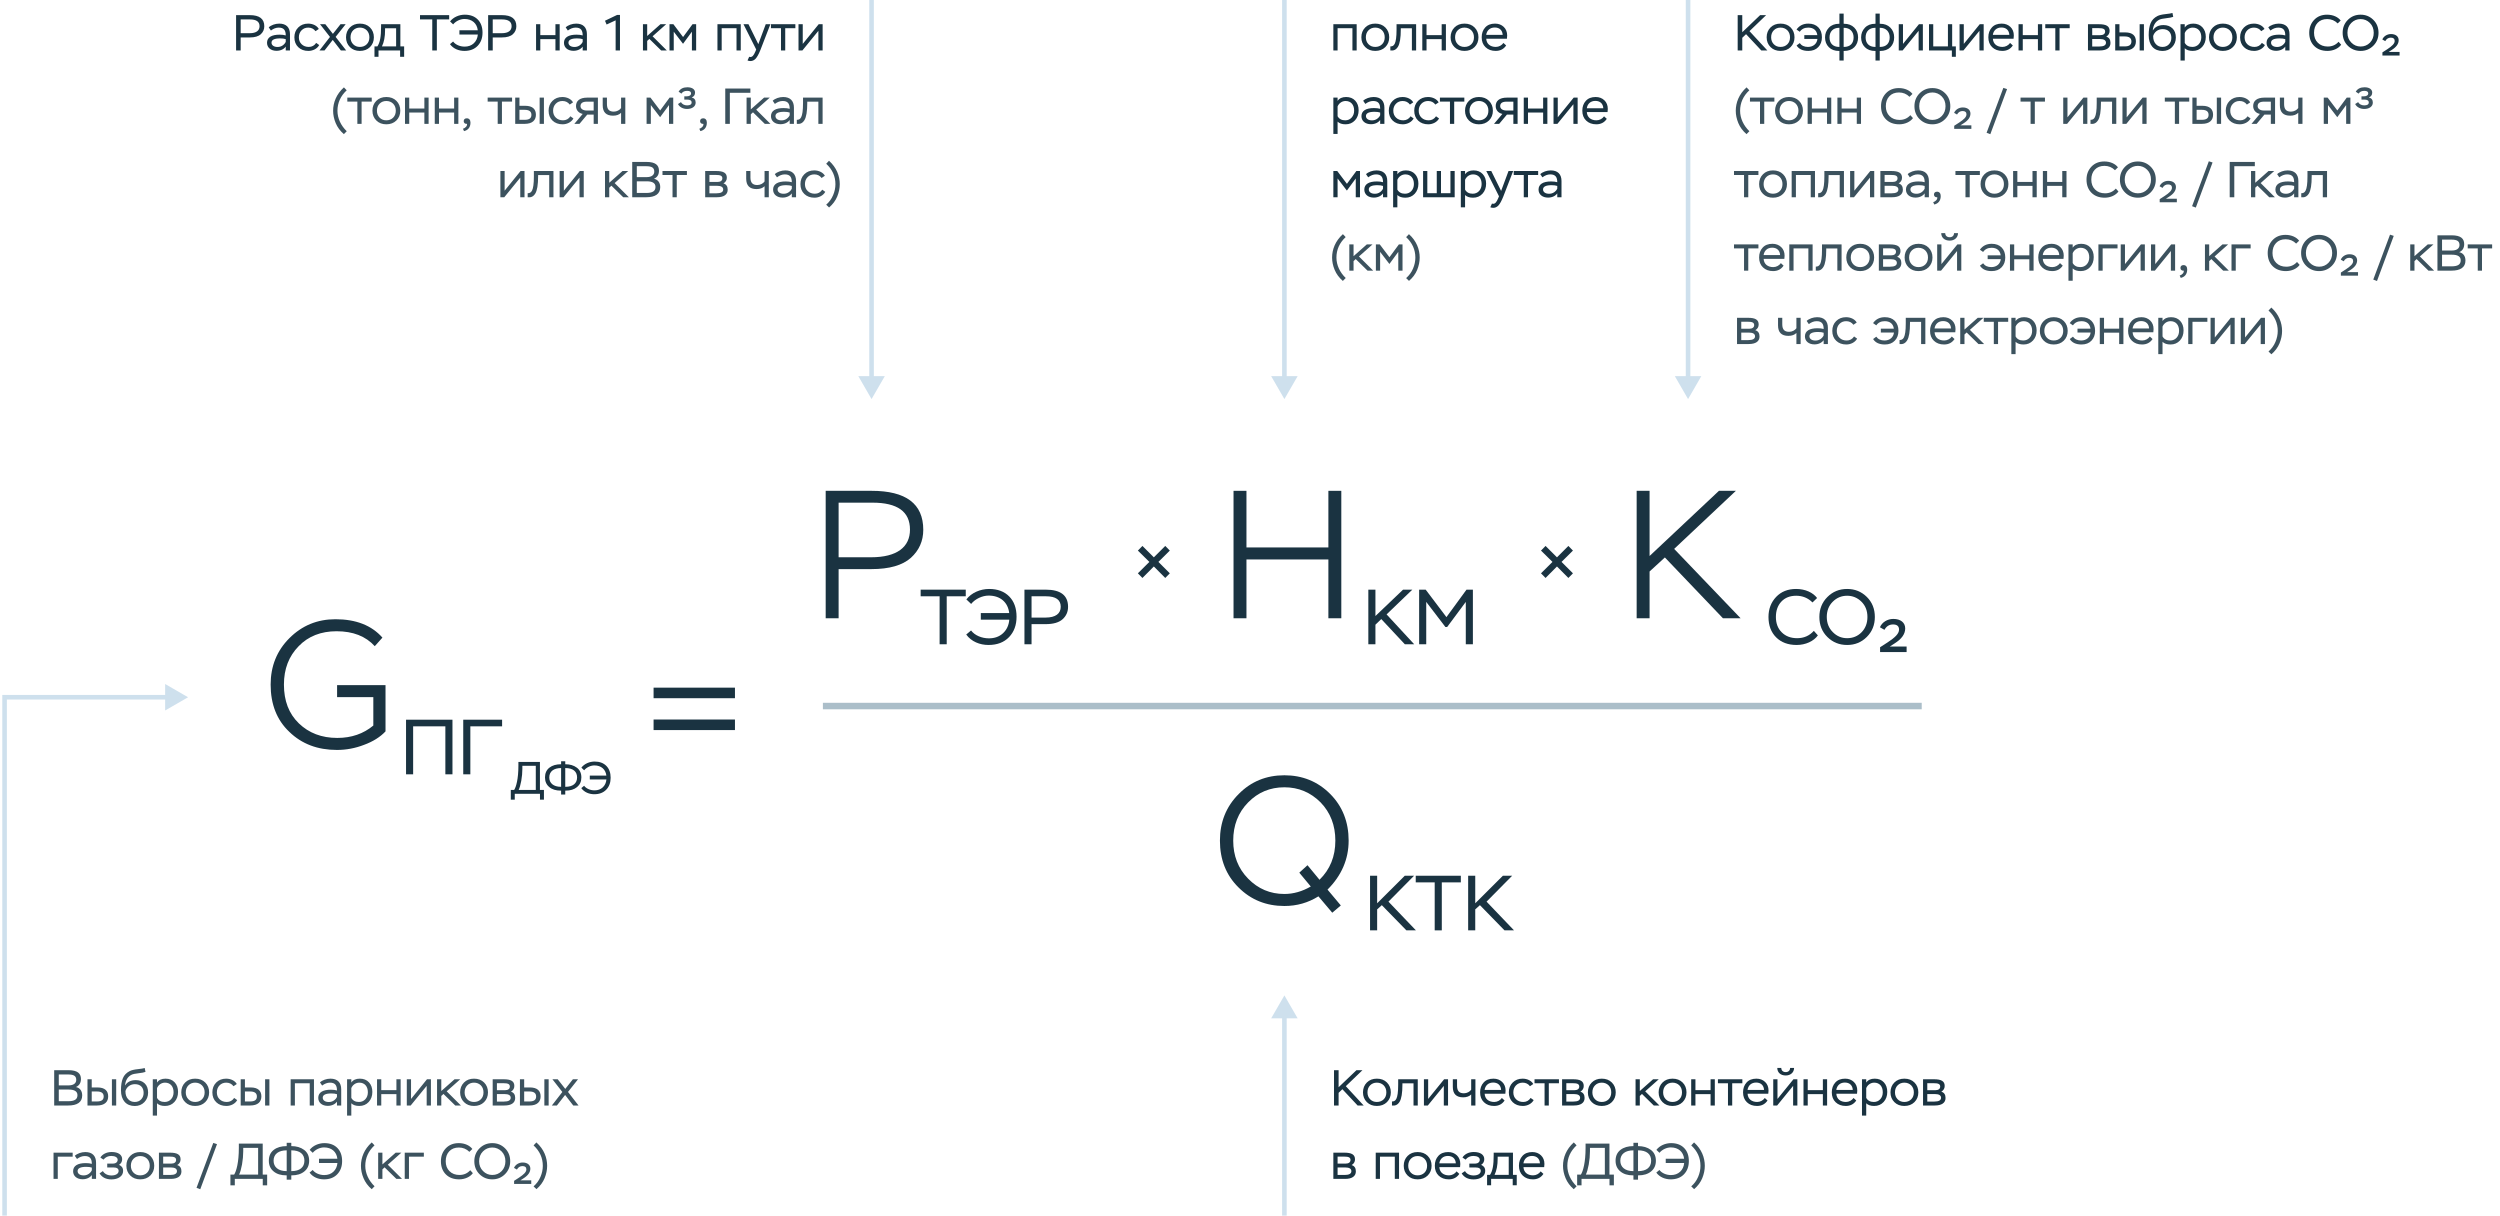 <svg width="545" height="265" viewBox="0 0 545 265" fill="none" xmlns="http://www.w3.org/2000/svg">
<path d="M81.384 151.979H73.486V149.359H84.043V159.44C82.892 160.67 81.305 161.663 79.36 162.377C77.415 163.131 75.431 163.488 73.446 163.488C69.24 163.488 65.787 162.178 63.088 159.559C60.349 156.979 59 153.526 59 149.24C59 145.232 60.349 141.858 63.088 139.12C65.826 136.381 69.16 134.992 73.129 134.992C77.614 134.992 81.027 136.342 83.368 139.001L81.701 140.866C79.717 138.683 76.939 137.612 73.367 137.612C69.994 137.612 67.215 138.683 65.112 140.866C62.969 143.049 61.897 145.827 61.897 149.24C61.897 152.772 62.969 155.59 65.152 157.694C67.335 159.797 70.113 160.869 73.526 160.869C76.621 160.869 79.241 159.956 81.384 158.17V151.979Z" fill="#1A3341"/>
<path d="M102.535 168.801H100.987V156.895H109.458V158.34H102.535V168.801Z" fill="#1A3341"/>
<path d="M98.637 168.801H97.089V158.34H90.064V168.801H88.517V156.895H98.637V168.801Z" fill="#1A3341"/>
<path d="M182.818 124.066V134.782H180V107H190.001C197.502 107 201.273 109.818 201.273 115.493C201.273 117.954 200.36 119.978 198.574 121.605C196.748 123.232 193.891 124.066 189.962 124.066H182.818ZM190.2 109.58H182.818V121.486H189.882C195.597 121.486 198.376 119.224 198.376 115.454C198.376 111.524 195.637 109.58 190.2 109.58Z" fill="#1A3341"/>
<path d="M224.878 136.063V140.451H223.33V128.545H227.957C231.205 128.545 232.838 129.787 232.838 132.287C232.838 133.359 232.447 134.26 231.665 134.974C230.865 135.706 229.623 136.063 227.94 136.063H224.878ZM228.025 129.991H224.878V134.634H227.906C230.151 134.634 231.239 133.75 231.239 132.27C231.239 130.756 230.168 129.991 228.025 129.991Z" fill="#1A3341"/>
<path d="M220.026 135.094H213.817V133.648H220.009C219.737 131.318 218.087 129.838 215.518 129.838C214.158 129.838 212.593 130.553 211.708 131.658L210.671 130.672C211.759 129.226 213.715 128.393 215.62 128.393C217.474 128.393 218.937 128.937 220.009 130.025C221.08 131.114 221.608 132.594 221.608 134.448C221.608 136.268 221.063 137.748 219.975 138.887C218.886 140.027 217.389 140.605 215.484 140.605C213.63 140.605 211.742 139.874 210.637 138.326L211.691 137.441C212.491 138.53 214.056 139.159 215.569 139.159C216.828 139.159 217.866 138.785 218.665 138.037C219.464 137.288 219.924 136.302 220.026 135.094Z" fill="#1A3341"/>
<path d="M204.836 129.991H200.703V128.545H210.534V129.991H206.384V140.451H204.836V129.991Z" fill="#1A3341"/>
<path d="M292.405 134.782H289.588V121.962H271.728V134.782H268.91V107H271.728V119.343H289.588V107H292.405V134.782Z" fill="#1A3341"/>
<path d="M310.919 140.451H309.371V128.545H310.8L315.324 134.532L319.696 128.545H321.09V140.451H319.543V131.215L315.477 136.692H315.103L310.919 131.215V140.451Z" fill="#1A3341"/>
<path d="M299.844 140.451H298.296V128.545H299.844V134.294L305.865 128.545H307.889L302.276 133.937L308.297 140.451H306.256L301.119 134.957L299.844 136.182V140.451Z" fill="#1A3341"/>
<path d="M265.944 183.258C265.944 179.249 267.294 175.836 270.032 173.098C272.731 170.359 276.065 169.01 279.994 169.01C283.923 169.01 287.257 170.359 289.956 173.058C292.654 175.757 294.004 179.17 294.004 183.258C294.004 187.306 292.456 190.878 289.4 193.934L292.297 197.387L290.432 198.974L287.416 195.402C285.193 196.791 282.732 197.506 279.994 197.506C276.025 197.506 272.691 196.156 269.993 193.458C267.294 190.798 265.944 187.385 265.944 183.258ZM268.842 183.258C268.842 186.552 269.913 189.33 272.096 191.553C274.279 193.775 276.898 194.886 279.994 194.886C281.978 194.886 283.883 194.331 285.749 193.259L283.248 190.243L285.034 188.616L287.654 191.791C289.956 189.528 291.107 186.711 291.107 183.258C291.107 179.924 290.035 177.146 287.892 174.923C285.709 172.74 283.09 171.629 279.994 171.629C276.859 171.629 274.239 172.74 272.096 174.923C269.913 177.146 268.842 179.924 268.842 183.258Z" fill="#1A3341"/>
<path d="M320.057 202.819V190.912H321.604V196.916L327.626 190.912H329.65L324.071 196.559L330.058 202.819H327.983L322.625 197.325L321.604 198.243V202.819H320.057Z" fill="#1A3341"/>
<path d="M308.631 192.358V190.912H318.462V192.358H314.312V202.819H312.764V192.358H308.631Z" fill="#1A3341"/>
<path d="M298.67 202.819V190.912H300.218V196.916L306.239 190.912H308.263L302.684 196.559L308.671 202.819H306.596L301.238 197.325L300.218 198.243V202.819H298.67Z" fill="#1A3341"/>
<path d="M248.055 120.027L249.05 119.014L251.537 121.501L254.025 119.014L255.02 120.027L252.532 122.496L255.02 124.984L254.025 125.997L251.537 123.491L249.05 125.997L248.055 124.984L250.561 122.496L248.055 120.027Z" fill="#1A3341"/>
<path d="M335.936 120.027L336.931 119.014L339.418 121.501L341.906 119.014L342.901 120.027L340.413 122.496L342.901 124.984L341.906 125.997L339.418 123.491L336.931 125.997L335.936 124.984L338.442 122.496L335.936 120.027Z" fill="#1A3341"/>
<path d="M359.609 134.782H356.791V107H359.609V121.208L374.73 107H378.421L364.967 119.66L379.453 134.782H375.603L362.943 121.526L359.609 124.582V134.782Z" fill="#1A3341"/>
<path d="M410.811 137.305L409.824 136.744C410.283 135.655 411.44 134.924 412.75 134.924C414.332 134.924 415.335 135.723 415.335 136.999C415.335 138.207 414.57 139.295 413.022 140.265L411.967 140.945H415.641V142.153H409.858V141.098L411.542 140.01C413.09 138.989 413.991 138.156 413.991 137.254C413.991 136.506 413.549 136.131 412.682 136.131C411.865 136.131 411.236 136.523 410.811 137.305Z" fill="#1A3341"/>
<path d="M396.622 134.499C396.622 132.781 397.2 131.318 398.374 130.145C399.548 128.971 400.976 128.393 402.677 128.393C404.361 128.393 405.79 128.971 406.964 130.128C408.137 131.284 408.716 132.747 408.716 134.499C408.716 136.234 408.137 137.68 406.964 138.853C405.79 140.027 404.361 140.605 402.677 140.605C400.976 140.605 399.548 140.027 398.374 138.87C397.2 137.714 396.622 136.251 396.622 134.499ZM398.238 134.499C398.238 135.826 398.68 136.931 399.548 137.799C400.415 138.683 401.453 139.125 402.677 139.125C403.936 139.125 404.991 138.683 405.841 137.816C406.674 136.948 407.1 135.843 407.1 134.499C407.1 133.155 406.674 132.05 405.807 131.182C404.94 130.315 403.885 129.872 402.677 129.872C401.436 129.872 400.398 130.315 399.531 131.182C398.663 132.05 398.238 133.155 398.238 134.499Z" fill="#1A3341"/>
<path d="M395.413 137.526L396.297 138.513C395.396 139.789 393.593 140.605 391.671 140.605C389.8 140.605 388.303 140.044 387.197 138.938C386.092 137.833 385.53 136.353 385.53 134.499C385.53 132.747 386.092 131.301 387.197 130.128C388.303 128.971 389.749 128.393 391.552 128.393C393.593 128.393 395.259 129.209 396.127 130.366L395.123 131.335C394.154 130.366 392.963 129.872 391.586 129.872C390.208 129.872 389.136 130.298 388.337 131.148C387.537 131.999 387.146 133.121 387.146 134.499C387.146 135.894 387.571 137.016 388.422 137.85C389.272 138.7 390.395 139.125 391.773 139.125C393.252 139.125 394.46 138.598 395.413 137.526Z" fill="#1A3341"/>
<path d="M132.198 169.927H128.576V169.083H132.188C132.029 167.724 131.067 166.861 129.568 166.861C128.775 166.861 127.862 167.278 127.346 167.923L126.741 167.347C127.376 166.504 128.517 166.018 129.628 166.018C130.709 166.018 131.563 166.335 132.188 166.97C132.813 167.605 133.12 168.468 133.12 169.55C133.12 170.611 132.803 171.475 132.168 172.139C131.533 172.804 130.66 173.142 129.548 173.142C128.467 173.142 127.366 172.715 126.721 171.812L127.336 171.296C127.802 171.931 128.715 172.298 129.598 172.298C130.332 172.298 130.938 172.08 131.404 171.643C131.87 171.207 132.138 170.631 132.198 169.927Z" fill="#1A3341"/>
<path d="M123.225 173.202H122.322V172.359H122.272C121.201 172.359 120.357 172.101 119.742 171.575C119.117 171.059 118.81 170.364 118.81 169.481C118.81 168.559 119.127 167.854 119.772 167.348C120.407 166.852 121.26 166.604 122.322 166.604V165.959H123.225V166.604C124.237 166.604 125.08 166.852 125.745 167.348C126.41 167.844 126.737 168.559 126.737 169.481C126.737 170.364 126.43 171.059 125.805 171.575C125.179 172.101 124.336 172.359 123.274 172.359H123.225V173.202ZM123.245 167.437H123.225V171.525H123.274C124.862 171.525 125.805 170.791 125.805 169.481C125.805 168.182 124.922 167.437 123.245 167.437ZM119.742 169.481C119.742 170.722 120.665 171.525 122.282 171.525H122.322V167.437C120.764 167.437 119.742 168.132 119.742 169.481Z" fill="#1A3341"/>
<path d="M112.218 174.323H111.354V172.209H112.089C112.525 171.525 113.011 169.808 113.011 166.951V166.107H117.705V172.209H118.578V174.323H117.714V173.053H112.218V174.323ZM116.802 166.951H113.875V167.596C113.875 168.439 113.795 169.312 113.637 170.215C113.468 171.118 113.279 171.783 113.061 172.209H116.802V166.951Z" fill="#1A3341"/>
<path d="M160.221 152.21H142.48V149.908H160.221V152.21ZM160.221 159.156H142.48V156.854H160.221V159.156Z" fill="#1A3341"/>
<path fill-rule="evenodd" clip-rule="evenodd" d="M418.936 154.626L179.391 154.626L179.391 153.209L418.936 153.209L418.936 154.626Z" fill="#ABBEC9"/>
<path d="M14.872 241H11.814V233.3H14.927C16.896 233.3 17.644 234.015 17.644 235.214C17.644 236.072 17.281 236.655 16.555 236.974C17.402 237.15 17.919 237.799 17.919 238.8C17.919 240.307 16.797 241 14.872 241ZM14.971 237.524H12.815V240.065H14.861C16.258 240.065 16.885 239.658 16.885 238.745C16.885 237.931 16.247 237.524 14.971 237.524ZM14.839 234.235H12.815V236.611H15.004C15.983 236.611 16.621 236.171 16.621 235.423C16.621 234.598 16.148 234.235 14.839 234.235ZM21.14 241H19.072V235.28H19.996V237.062H21.228C22.911 237.062 23.582 237.843 23.582 239.02C23.582 240.175 22.845 241 21.14 241ZM21.129 237.942H19.996V240.12H21.118C22.174 240.12 22.603 239.746 22.603 239.031C22.603 238.305 22.108 237.942 21.129 237.942ZM25.331 241H24.396V235.28H25.331V241ZM31.551 232.827L31.716 233.674C31.397 233.795 30.891 233.894 30.176 233.971C29.461 234.048 28.966 234.158 28.691 234.29C27.866 234.697 27.382 235.456 27.261 236.578L27.305 236.589C27.778 235.841 28.548 235.467 29.604 235.467C30.407 235.467 31.056 235.709 31.551 236.182C32.046 236.666 32.288 237.337 32.288 238.184C32.288 239.009 32.013 239.702 31.474 240.263C30.935 240.824 30.231 241.11 29.384 241.11C27.525 241.11 26.37 239.867 26.37 237.678C26.37 236.578 26.513 235.698 26.799 235.027C27.074 234.367 27.58 233.85 28.295 233.487C28.68 233.3 29.252 233.157 30.011 233.08C30.77 233.003 31.287 232.915 31.551 232.827ZM27.349 237.843V237.92C27.349 238.624 27.536 239.185 27.921 239.603C28.295 240.021 28.779 240.23 29.373 240.23C29.956 240.23 30.418 240.043 30.781 239.658C31.133 239.284 31.309 238.811 31.309 238.239C31.309 237.084 30.627 236.347 29.406 236.347C28.35 236.347 27.58 237.018 27.349 237.843ZM34.23 243.2H33.306V235.28H34.23V235.995C34.615 235.434 35.231 235.148 36.078 235.148C36.914 235.148 37.585 235.412 38.08 235.951C38.575 236.49 38.817 237.183 38.817 238.041C38.817 238.921 38.553 239.647 38.025 240.23C37.486 240.813 36.804 241.099 35.968 241.099C35.198 241.099 34.615 240.901 34.23 240.516V243.2ZM35.979 236.017C35.143 236.017 34.494 236.556 34.23 237.205V239.339C34.56 239.933 35.11 240.23 35.891 240.23C36.452 240.23 36.925 240.032 37.288 239.636C37.651 239.24 37.838 238.734 37.838 238.107C37.838 236.831 37.123 236.017 35.979 236.017ZM39.518 238.129C39.518 237.26 39.804 236.545 40.365 235.984C40.926 235.423 41.652 235.148 42.543 235.148C43.445 235.148 44.182 235.423 44.743 235.984C45.304 236.545 45.59 237.26 45.59 238.129C45.59 238.998 45.304 239.702 44.743 240.263C44.171 240.824 43.434 241.099 42.543 241.099C41.652 241.099 40.926 240.824 40.365 240.263C39.804 239.702 39.518 238.998 39.518 238.129ZM40.497 238.129C40.497 238.734 40.684 239.24 41.069 239.636C41.454 240.032 41.938 240.23 42.543 240.23C43.148 240.23 43.654 240.032 44.039 239.647C44.424 239.262 44.611 238.756 44.611 238.129C44.611 237.502 44.413 236.996 44.028 236.6C43.632 236.215 43.137 236.017 42.543 236.017C41.949 236.017 41.465 236.215 41.08 236.6C40.695 236.985 40.497 237.502 40.497 238.129ZM51.048 239.35L51.708 239.823C51.279 240.626 50.311 241.099 49.354 241.099C48.441 241.099 47.704 240.824 47.143 240.285C46.582 239.746 46.296 239.031 46.296 238.129C46.296 237.271 46.571 236.556 47.132 235.995C47.693 235.434 48.408 235.148 49.299 235.148C50.322 235.148 51.235 235.61 51.62 236.314L50.905 236.798C50.52 236.281 49.992 236.017 49.321 236.017C48.727 236.017 48.243 236.215 47.858 236.611C47.473 237.007 47.275 237.513 47.275 238.129C47.275 238.756 47.473 239.262 47.88 239.647C48.276 240.032 48.793 240.23 49.442 240.23C50.124 240.23 50.663 239.933 51.048 239.35ZM54.538 241H52.47V235.28H53.394V237.062H54.626C56.309 237.062 56.98 237.843 56.98 239.02C56.98 240.175 56.243 241 54.538 241ZM54.527 237.942H53.394V240.12H54.516C55.572 240.12 56.001 239.746 56.001 239.031C56.001 238.305 55.506 237.942 54.527 237.942ZM58.729 241H57.794V235.28H58.729V241ZM68.444 241H67.52V236.149H64.286V241H63.362V235.28H68.444V241ZM70.226 236.655L69.753 235.962C70.281 235.467 71.194 235.148 72.041 235.148C73.57 235.148 74.384 235.984 74.384 237.469V241H73.46V240.153C73.097 240.681 72.382 241.077 71.458 241.077C70.215 241.077 69.379 240.384 69.379 239.328C69.379 238.129 70.402 237.557 72.118 237.557C72.657 237.557 73.097 237.612 73.46 237.722C73.46 236.611 73.064 236.017 71.931 236.017C71.359 236.017 70.787 236.226 70.226 236.655ZM71.678 240.241C72.107 240.241 72.492 240.12 72.811 239.889C73.13 239.658 73.339 239.394 73.46 239.119V238.536C73.141 238.426 72.734 238.371 72.239 238.371C70.985 238.371 70.358 238.679 70.358 239.295C70.358 239.878 70.886 240.241 71.678 240.241ZM76.586 243.2H75.662V235.28H76.586V235.995C76.971 235.434 77.587 235.148 78.434 235.148C79.27 235.148 79.941 235.412 80.436 235.951C80.931 236.49 81.173 237.183 81.173 238.041C81.173 238.921 80.909 239.647 80.381 240.23C79.842 240.813 79.16 241.099 78.324 241.099C77.554 241.099 76.971 240.901 76.586 240.516V243.2ZM78.335 236.017C77.499 236.017 76.85 236.556 76.586 237.205V239.339C76.916 239.933 77.466 240.23 78.247 240.23C78.808 240.23 79.281 240.032 79.644 239.636C80.007 239.24 80.194 238.734 80.194 238.107C80.194 236.831 79.479 236.017 78.335 236.017ZM87.341 241H86.418V238.525H83.118V241H82.194V235.28H83.118V237.656H86.418V235.28H87.341V241ZM93.016 236.721L89.529 241H88.682V235.28H89.606V239.57L93.082 235.28H93.94V241H93.016V236.721ZM96.201 241H95.277V235.28H96.201V237.843L99.094 235.28H100.337L97.378 237.909L100.48 241H99.248L96.674 238.481L96.201 238.921V241ZM100.308 238.129C100.308 237.26 100.594 236.545 101.155 235.984C101.716 235.423 102.442 235.148 103.333 235.148C104.235 235.148 104.972 235.423 105.533 235.984C106.094 236.545 106.38 237.26 106.38 238.129C106.38 238.998 106.094 239.702 105.533 240.263C104.961 240.824 104.224 241.099 103.333 241.099C102.442 241.099 101.716 240.824 101.155 240.263C100.594 239.702 100.308 238.998 100.308 238.129ZM101.287 238.129C101.287 238.734 101.474 239.24 101.859 239.636C102.244 240.032 102.728 240.23 103.333 240.23C103.938 240.23 104.444 240.032 104.829 239.647C105.214 239.262 105.401 238.756 105.401 238.129C105.401 237.502 105.203 236.996 104.818 236.6C104.422 236.215 103.927 236.017 103.333 236.017C102.739 236.017 102.255 236.215 101.87 236.6C101.485 236.985 101.287 237.502 101.287 238.129ZM109.957 241H107.405V235.28H109.781C111.376 235.28 112.124 235.687 112.124 236.743C112.124 237.271 111.882 237.689 111.387 237.986C112.003 238.173 112.311 238.624 112.311 239.361C112.311 240.428 111.464 241 109.957 241ZM109.968 238.503H108.329V240.142H109.858C110.837 240.142 111.332 239.867 111.332 239.317C111.332 238.778 110.881 238.503 109.968 238.503ZM109.748 236.138H108.329V237.667H110.067C110.738 237.667 111.145 237.392 111.145 236.875C111.145 236.292 110.672 236.138 109.748 236.138ZM115.414 241H113.346V235.28H114.27V237.062H115.502C117.185 237.062 117.856 237.843 117.856 239.02C117.856 240.175 117.119 241 115.414 241ZM115.403 237.942H114.27V240.12H115.392C116.448 240.12 116.877 239.746 116.877 239.031C116.877 238.305 116.382 237.942 115.403 237.942ZM119.605 241H118.67V235.28H119.605V241ZM124.89 235.28H126.012L123.823 238.041L126.122 241H124.967L123.196 238.701L121.403 241H120.303L122.591 238.052L120.424 235.28H121.579L123.229 237.381L124.89 235.28ZM12.595 257H11.671V251.28H15.84V252.149H12.595V257ZM16.784 252.655L16.311 251.962C16.839 251.467 17.752 251.148 18.599 251.148C20.128 251.148 20.942 251.984 20.942 253.469V257H20.018V256.153C19.655 256.681 18.94 257.077 18.016 257.077C16.773 257.077 15.937 256.384 15.937 255.328C15.937 254.129 16.96 253.557 18.676 253.557C19.215 253.557 19.655 253.612 20.018 253.722C20.018 252.611 19.622 252.017 18.489 252.017C17.917 252.017 17.345 252.226 16.784 252.655ZM18.236 256.241C18.665 256.241 19.05 256.12 19.369 255.889C19.688 255.658 19.897 255.394 20.018 255.119V254.536C19.699 254.426 19.292 254.371 18.797 254.371C17.543 254.371 16.916 254.679 16.916 255.295C16.916 255.878 17.444 256.241 18.236 256.241ZM24.288 257.11C23.111 257.11 22.242 256.67 21.703 255.801L22.429 255.295C22.748 255.878 23.452 256.252 24.299 256.252C25.212 256.252 25.861 255.878 25.861 255.262C25.861 254.756 25.476 254.503 24.717 254.503H23.375V253.667H24.651C25.212 253.667 25.652 253.337 25.652 252.842C25.652 252.303 25.08 251.995 24.255 251.995C23.562 251.995 22.99 252.259 22.561 252.798L21.879 252.347C22.264 251.687 23.144 251.137 24.343 251.137C25.784 251.137 26.631 251.742 26.631 252.699C26.631 253.238 26.4 253.656 25.949 253.931C26.609 254.25 26.84 254.635 26.84 255.24C26.84 255.823 26.598 256.274 26.125 256.604C25.652 256.945 25.036 257.11 24.288 257.11ZM27.551 254.129C27.551 253.26 27.837 252.545 28.398 251.984C28.959 251.423 29.685 251.148 30.576 251.148C31.478 251.148 32.215 251.423 32.776 251.984C33.337 252.545 33.623 253.26 33.623 254.129C33.623 254.998 33.337 255.702 32.776 256.263C32.204 256.824 31.467 257.099 30.576 257.099C29.685 257.099 28.959 256.824 28.398 256.263C27.837 255.702 27.551 254.998 27.551 254.129ZM28.53 254.129C28.53 254.734 28.717 255.24 29.102 255.636C29.487 256.032 29.971 256.23 30.576 256.23C31.181 256.23 31.687 256.032 32.072 255.647C32.457 255.262 32.644 254.756 32.644 254.129C32.644 253.502 32.446 252.996 32.061 252.6C31.665 252.215 31.17 252.017 30.576 252.017C29.982 252.017 29.498 252.215 29.113 252.6C28.728 252.985 28.53 253.502 28.53 254.129ZM37.2 257H34.648V251.28H37.025C38.62 251.28 39.367 251.687 39.367 252.743C39.367 253.271 39.126 253.689 38.63 253.986C39.246 254.173 39.554 254.624 39.554 255.361C39.554 256.428 38.708 257 37.2 257ZM37.212 254.503H35.572V256.142H37.102C38.081 256.142 38.575 255.867 38.575 255.317C38.575 254.778 38.124 254.503 37.212 254.503ZM36.992 252.138H35.572V253.667H37.31C37.981 253.667 38.389 253.392 38.389 252.875C38.389 252.292 37.916 252.138 36.992 252.138ZM43.656 259.255L42.842 258.947L46.494 249.157L47.308 249.421L43.656 259.255ZM51.188 258.408H50.23V256.065H51.044C51.529 255.306 52.068 253.403 52.068 250.235V249.3H57.27V256.065H58.239V258.408H57.282V257H51.188V258.408ZM56.27 250.235H53.025V250.95C53.025 251.885 52.937 252.853 52.761 253.854C52.574 254.855 52.364 255.592 52.123 256.065H56.27V250.235ZM63.501 257.165H62.5V256.23H62.445C61.257 256.23 60.322 255.944 59.64 255.361C58.947 254.789 58.606 254.019 58.606 253.04C58.606 252.017 58.958 251.236 59.673 250.675C60.377 250.125 61.323 249.85 62.5 249.85V249.135H63.501V249.85C64.623 249.85 65.558 250.125 66.295 250.675C67.032 251.225 67.395 252.017 67.395 253.04C67.395 254.019 67.054 254.789 66.361 255.361C65.668 255.944 64.733 256.23 63.556 256.23H63.501V257.165ZM63.523 250.774H63.501V255.306H63.556C65.316 255.306 66.361 254.492 66.361 253.04C66.361 251.599 65.382 250.774 63.523 250.774ZM59.64 253.04C59.64 254.415 60.663 255.306 62.456 255.306H62.5V250.774C60.773 250.774 59.64 251.544 59.64 253.04ZM73.558 253.535H69.543V252.6H73.547C73.371 251.093 72.304 250.136 70.643 250.136C69.763 250.136 68.751 250.598 68.179 251.313L67.508 250.675C68.212 249.74 69.477 249.201 70.709 249.201C71.908 249.201 72.854 249.553 73.547 250.257C74.24 250.961 74.581 251.918 74.581 253.117C74.581 254.294 74.229 255.251 73.525 255.988C72.821 256.725 71.853 257.099 70.621 257.099C69.422 257.099 68.201 256.626 67.486 255.625L68.168 255.053C68.685 255.757 69.697 256.164 70.676 256.164C71.49 256.164 72.161 255.922 72.678 255.438C73.195 254.954 73.492 254.316 73.558 253.535ZM81.655 258.606L81.028 259.244C80.214 258.54 79.62 257.737 79.246 256.835C78.872 255.933 78.685 255.042 78.685 254.151C78.685 252.391 79.378 250.532 81.039 249.047L81.644 249.685C80.302 250.939 79.631 252.424 79.631 254.151C79.631 255.79 80.379 257.374 81.655 258.606ZM83.365 257H82.441V251.28H83.365V253.843L86.257 251.28H87.501L84.541 253.909L87.644 257H86.412L83.838 254.481L83.365 254.921V257ZM89.155 257H88.231V251.28H92.4V252.149H89.155V257ZM102.511 255.108L103.083 255.746C102.5 256.571 101.334 257.099 100.091 257.099C98.881 257.099 97.913 256.736 97.198 256.021C96.483 255.306 96.12 254.349 96.12 253.15C96.12 252.017 96.483 251.082 97.198 250.323C97.913 249.575 98.848 249.201 100.014 249.201C101.334 249.201 102.412 249.729 102.973 250.477L102.324 251.104C101.697 250.477 100.927 250.158 100.036 250.158C99.145 250.158 98.452 250.433 97.935 250.983C97.418 251.533 97.165 252.259 97.165 253.15C97.165 254.052 97.44 254.778 97.99 255.317C98.54 255.867 99.266 256.142 100.157 256.142C101.114 256.142 101.895 255.801 102.511 255.108ZM103.403 253.15C103.403 252.039 103.777 251.093 104.536 250.334C105.295 249.575 106.219 249.201 107.319 249.201C108.408 249.201 109.332 249.575 110.091 250.323C110.85 251.071 111.224 252.017 111.224 253.15C111.224 254.272 110.85 255.207 110.091 255.966C109.332 256.725 108.408 257.099 107.319 257.099C106.219 257.099 105.295 256.725 104.536 255.977C103.777 255.229 103.403 254.283 103.403 253.15ZM104.448 253.15C104.448 254.008 104.734 254.723 105.295 255.284C105.856 255.856 106.527 256.142 107.319 256.142C108.133 256.142 108.815 255.856 109.365 255.295C109.904 254.734 110.179 254.019 110.179 253.15C110.179 252.281 109.904 251.566 109.343 251.005C108.782 250.444 108.1 250.158 107.319 250.158C106.516 250.158 105.845 250.444 105.284 251.005C104.723 251.566 104.448 252.281 104.448 253.15ZM112.689 254.965L112.051 254.602C112.348 253.898 113.096 253.425 113.943 253.425C114.966 253.425 115.615 253.942 115.615 254.767C115.615 255.548 115.12 256.252 114.119 256.879L113.437 257.319H115.813V258.1H112.073V257.418L113.162 256.714C114.163 256.054 114.746 255.515 114.746 254.932C114.746 254.448 114.46 254.206 113.899 254.206C113.371 254.206 112.964 254.459 112.689 254.965ZM116.946 259.233L116.319 258.628C116.979 258.045 117.485 257.363 117.826 256.549C118.167 255.746 118.332 254.954 118.332 254.151C118.332 252.424 117.661 250.939 116.319 249.696L116.935 249.047C118.596 250.532 119.278 252.391 119.278 254.151C119.278 255.042 119.091 255.933 118.728 256.835C118.354 257.737 117.76 258.54 116.946 259.233Z" fill="#3C525E"/>
<path d="M52.468 8.162V11H51.467V3.3H54.459C56.56 3.3 57.616 4.103 57.616 5.72C57.616 6.413 57.363 6.996 56.857 7.458C56.34 7.931 55.537 8.162 54.448 8.162H52.468ZM54.503 4.235H52.468V7.238H54.426C55.878 7.238 56.582 6.666 56.582 5.709C56.582 4.73 55.889 4.235 54.503 4.235ZM59.058 6.655L58.585 5.962C59.113 5.467 60.026 5.148 60.873 5.148C62.402 5.148 63.216 5.984 63.216 7.469V11H62.292V10.153C61.929 10.681 61.214 11.077 60.29 11.077C59.047 11.077 58.211 10.384 58.211 9.328C58.211 8.129 59.234 7.557 60.95 7.557C61.489 7.557 61.929 7.612 62.292 7.722C62.292 6.611 61.896 6.017 60.763 6.017C60.191 6.017 59.619 6.226 59.058 6.655ZM60.51 10.241C60.939 10.241 61.324 10.12 61.643 9.889C61.962 9.658 62.171 9.394 62.292 9.119V8.536C61.973 8.426 61.566 8.371 61.071 8.371C59.817 8.371 59.19 8.679 59.19 9.295C59.19 9.878 59.718 10.241 60.51 10.241ZM68.927 9.35L69.587 9.823C69.158 10.626 68.19 11.099 67.233 11.099C66.32 11.099 65.583 10.824 65.022 10.285C64.461 9.746 64.175 9.031 64.175 8.129C64.175 7.271 64.45 6.556 65.011 5.995C65.572 5.434 66.287 5.148 67.178 5.148C68.201 5.148 69.114 5.61 69.499 6.314L68.784 6.798C68.399 6.281 67.871 6.017 67.2 6.017C66.606 6.017 66.122 6.215 65.737 6.611C65.352 7.007 65.154 7.513 65.154 8.129C65.154 8.756 65.352 9.262 65.759 9.647C66.155 10.032 66.672 10.23 67.321 10.23C68.003 10.23 68.542 9.933 68.927 9.35ZM74.233 5.28H75.355L73.166 8.041L75.465 11H74.31L72.539 8.701L70.746 11H69.646L71.934 8.052L69.767 5.28H70.922L72.572 7.381L74.233 5.28ZM75.433 8.129C75.433 7.26 75.719 6.545 76.28 5.984C76.841 5.423 77.567 5.148 78.458 5.148C79.36 5.148 80.097 5.423 80.658 5.984C81.219 6.545 81.505 7.26 81.505 8.129C81.505 8.998 81.219 9.702 80.658 10.263C80.086 10.824 79.349 11.099 78.458 11.099C77.567 11.099 76.841 10.824 76.28 10.263C75.719 9.702 75.433 8.998 75.433 8.129ZM76.412 8.129C76.412 8.734 76.599 9.24 76.984 9.636C77.369 10.032 77.853 10.23 78.458 10.23C79.063 10.23 79.569 10.032 79.954 9.647C80.339 9.262 80.526 8.756 80.526 8.129C80.526 7.502 80.328 6.996 79.943 6.6C79.547 6.215 79.052 6.017 78.458 6.017C77.864 6.017 77.38 6.215 76.995 6.6C76.61 6.985 76.412 7.502 76.412 8.129ZM82.515 12.386H81.635V10.12H82.273C82.856 9.229 83.076 7.975 83.076 5.808V5.28H87.278V10.12H88.103V12.386H87.223V11H82.515V12.386ZM86.354 6.16H83.945V6.556C83.945 8.019 83.714 9.207 83.263 10.12H86.354V6.16ZM94.233 4.235H91.56V3.3H97.918V4.235H95.234V11H94.233V4.235ZM104.166 7.535H100.151V6.6H104.155C103.979 5.093 102.912 4.136 101.251 4.136C100.371 4.136 99.359 4.598 98.787 5.313L98.116 4.675C98.82 3.74 100.085 3.201 101.317 3.201C102.516 3.201 103.462 3.553 104.155 4.257C104.848 4.961 105.189 5.918 105.189 7.117C105.189 8.294 104.837 9.251 104.133 9.988C103.429 10.725 102.461 11.099 101.229 11.099C100.03 11.099 98.809 10.626 98.094 9.625L98.776 9.053C99.293 9.757 100.305 10.164 101.284 10.164C102.098 10.164 102.769 9.922 103.286 9.438C103.803 8.954 104.1 8.316 104.166 7.535ZM107.415 8.162V11H106.414V3.3H109.406C111.507 3.3 112.563 4.103 112.563 5.72C112.563 6.413 112.31 6.996 111.804 7.458C111.287 7.931 110.484 8.162 109.395 8.162H107.415ZM109.45 4.235H107.415V7.238H109.373C110.825 7.238 111.529 6.666 111.529 5.709C111.529 4.73 110.836 4.235 109.45 4.235ZM122.01 11H121.086V8.525H117.786V11H116.862V5.28H117.786V7.656H121.086V5.28H122.01V11ZM123.791 6.655L123.318 5.962C123.846 5.467 124.759 5.148 125.606 5.148C127.135 5.148 127.949 5.984 127.949 7.469V11H127.025V10.153C126.662 10.681 125.947 11.077 125.023 11.077C123.78 11.077 122.944 10.384 122.944 9.328C122.944 8.129 123.967 7.557 125.683 7.557C126.222 7.557 126.662 7.612 127.025 7.722C127.025 6.611 126.629 6.017 125.496 6.017C124.924 6.017 124.352 6.226 123.791 6.655ZM125.243 10.241C125.672 10.241 126.057 10.12 126.376 9.889C126.695 9.658 126.904 9.394 127.025 9.119V8.536C126.706 8.426 126.299 8.371 125.804 8.371C124.55 8.371 123.923 8.679 123.923 9.295C123.923 9.878 124.451 10.241 125.243 10.241ZM132.239 5.346L131.887 4.521L134.527 3.256H135.154V11H134.208V4.433L132.239 5.346ZM141.086 11H140.162V5.28H141.086V7.843L143.979 5.28H145.222L142.263 7.909L145.365 11H144.133L141.559 8.481L141.086 8.921V11ZM146.876 11H145.952V5.28H146.799L148.911 8.074L150.968 5.28H151.76V11H150.836V6.908L148.9 9.548L146.876 6.908V11ZM161.486 11H160.562V6.149H157.328V11H156.404V5.28H161.486V11ZM162.96 13.178L163.323 12.375C163.411 12.408 163.488 12.43 163.565 12.43C163.994 12.43 164.291 12.133 164.676 11.22L164.852 10.791L162.08 5.28H163.169L165.314 9.625L166.931 5.28H167.943L165.765 10.912C165.391 11.836 165.039 12.463 164.72 12.804C164.39 13.145 164.016 13.31 163.598 13.31C163.356 13.31 163.147 13.266 162.96 13.178ZM170.255 6.149H168.066V5.28H173.39V6.149H171.179V11H170.255V6.149ZM178.409 6.721L174.922 11H174.075V5.28H174.999V9.57L178.475 5.28H179.333V11H178.409V6.721Z" fill="#1A3341"/>
<path d="M75.59 28.606L74.963 29.244C74.149 28.54 73.555 27.737 73.181 26.835C72.807 25.933 72.62 25.042 72.62 24.151C72.62 22.391 73.313 20.532 74.974 19.047L75.579 19.685C74.237 20.939 73.566 22.424 73.566 24.151C73.566 25.79 74.314 27.374 75.59 28.606ZM77.904 22.149H75.715V21.28H81.039V22.149H78.828V27H77.904V22.149ZM81.191 24.129C81.191 23.26 81.477 22.545 82.038 21.984C82.599 21.423 83.325 21.148 84.216 21.148C85.118 21.148 85.855 21.423 86.416 21.984C86.977 22.545 87.263 23.26 87.263 24.129C87.263 24.998 86.977 25.702 86.416 26.263C85.844 26.824 85.107 27.099 84.216 27.099C83.325 27.099 82.599 26.824 82.038 26.263C81.477 25.702 81.191 24.998 81.191 24.129ZM82.17 24.129C82.17 24.734 82.357 25.24 82.742 25.636C83.127 26.032 83.611 26.23 84.216 26.23C84.821 26.23 85.327 26.032 85.712 25.647C86.097 25.262 86.284 24.756 86.284 24.129C86.284 23.502 86.086 22.996 85.701 22.6C85.305 22.215 84.81 22.017 84.216 22.017C83.622 22.017 83.138 22.215 82.753 22.6C82.368 22.985 82.17 23.502 82.17 24.129ZM93.436 27H92.512V24.525H89.212V27H88.288V21.28H89.212V23.656H92.512V21.28H93.436V27ZM99.924 27H99.001V24.525H95.701V27H94.776V21.28H95.701V23.656H99.001V21.28H99.924V27ZM101.804 27C101.397 27.044 101.089 26.813 101.089 26.417C101.089 26.032 101.331 25.79 101.76 25.79C102.244 25.79 102.563 26.12 102.563 26.736C102.563 27.836 101.958 28.397 101.155 28.584L100.924 28.067C101.166 28.001 101.386 27.869 101.584 27.66C101.771 27.451 101.848 27.231 101.804 27ZM108.498 22.149H106.309V21.28H111.633V22.149H109.422V27H108.498V22.149ZM114.386 27H112.318V21.28H113.242V23.062H114.474C116.157 23.062 116.828 23.843 116.828 25.02C116.828 26.175 116.091 27 114.386 27ZM114.375 23.942H113.242V26.12H114.364C115.42 26.12 115.849 25.746 115.849 25.031C115.849 24.305 115.354 23.942 114.375 23.942ZM118.577 27H117.642V21.28H118.577V27ZM124.346 25.35L125.006 25.823C124.577 26.626 123.609 27.099 122.652 27.099C121.739 27.099 121.002 26.824 120.441 26.285C119.88 25.746 119.594 25.031 119.594 24.129C119.594 23.271 119.869 22.556 120.43 21.995C120.991 21.434 121.706 21.148 122.597 21.148C123.62 21.148 124.533 21.61 124.918 22.314L124.203 22.798C123.818 22.281 123.29 22.017 122.619 22.017C122.025 22.017 121.541 22.215 121.156 22.611C120.771 23.007 120.573 23.513 120.573 24.129C120.573 24.756 120.771 25.262 121.178 25.647C121.574 26.032 122.091 26.23 122.74 26.23C123.422 26.23 123.961 25.933 124.346 25.35ZM128.045 21.28H130.344V27H129.42V24.976H128.023L126.329 27H125.207L127.033 24.833C126.153 24.668 125.57 23.997 125.57 23.117C125.57 22.028 126.329 21.28 128.045 21.28ZM126.549 23.139C126.549 23.7 127.077 24.096 127.913 24.096H129.42V22.16H127.935C127.011 22.16 126.549 22.49 126.549 23.139ZM135.394 21.28H136.318V27H135.394V24.591C134.976 25.009 134.393 25.218 133.645 25.218C132.138 25.218 131.39 24.459 131.39 22.941V21.28H132.314V22.688C132.314 23.843 132.798 24.338 133.81 24.338C134.47 24.338 135.097 23.986 135.394 23.557V21.28ZM141.881 27H140.957V21.28H141.804L143.916 24.074L145.973 21.28H146.765V27H145.841V22.908L143.905 25.548L141.881 22.908V27ZM148.54 20.411L147.935 19.982C148.32 19.344 148.958 19.025 149.849 19.025C150.872 19.025 151.521 19.465 151.521 20.18C151.521 20.697 151.279 21.049 150.784 21.247C151.367 21.39 151.653 21.764 151.653 22.369C151.653 23.238 150.839 23.755 149.772 23.755C148.936 23.755 148.144 23.37 147.803 22.677L148.463 22.259C148.65 22.688 149.189 22.974 149.772 22.974C150.443 22.974 150.773 22.765 150.773 22.336C150.773 21.918 150.443 21.709 149.783 21.709H149.178V21.005H149.662C150.278 21.005 150.652 20.763 150.652 20.356C150.652 19.993 150.377 19.806 149.827 19.806C149.211 19.806 148.848 19.982 148.54 20.411ZM153.334 27C152.927 27.044 152.619 26.813 152.619 26.417C152.619 26.032 152.861 25.79 153.29 25.79C153.774 25.79 154.093 26.12 154.093 26.736C154.093 27.836 153.488 28.397 152.685 28.584L152.454 28.067C152.696 28.001 152.916 27.869 153.114 27.66C153.301 27.451 153.378 27.231 153.334 27ZM159.106 27H158.105V19.3H163.583V20.235H159.106V27ZM163.677 27H162.753V21.28H163.677V23.843L166.57 21.28H167.813L164.854 23.909L167.956 27H166.724L164.15 24.481L163.677 24.921V27ZM168.919 22.655L168.446 21.962C168.974 21.467 169.887 21.148 170.734 21.148C172.263 21.148 173.077 21.984 173.077 23.469V27H172.153V26.153C171.79 26.681 171.075 27.077 170.151 27.077C168.908 27.077 168.072 26.384 168.072 25.328C168.072 24.129 169.095 23.557 170.811 23.557C171.35 23.557 171.79 23.612 172.153 23.722C172.153 22.611 171.757 22.017 170.624 22.017C170.052 22.017 169.48 22.226 168.919 22.655ZM170.371 26.241C170.8 26.241 171.185 26.12 171.504 25.889C171.823 25.658 172.032 25.394 172.153 25.119V24.536C171.834 24.426 171.427 24.371 170.932 24.371C169.678 24.371 169.051 24.679 169.051 25.295C169.051 25.878 169.579 26.241 170.371 26.241ZM179.327 27H178.403V22.16H175.983V22.424C175.983 24.272 175.774 25.548 175.356 26.208C174.938 26.868 174.421 27.088 173.706 27V26.12C174.443 26.12 175.059 25.801 175.059 22.457V21.28H179.327V27ZM113.419 38.721L109.932 43H109.085V37.28H110.009V41.57L113.485 37.28H114.343V43H113.419V38.721ZM120.653 43H119.729V38.16H117.309V38.424C117.309 40.272 117.1 41.548 116.682 42.208C116.264 42.868 115.747 43.088 115.032 43V42.12C115.769 42.12 116.385 41.801 116.385 38.457V37.28H120.653V43ZM126.331 38.721L122.844 43H121.997V37.28H122.921V41.57L126.397 37.28H127.255V43H126.331V38.721ZM132.815 43H131.891V37.28H132.815V39.843L135.708 37.28H136.951L133.992 39.909L137.094 43H135.862L133.288 40.481L132.815 40.921V43ZM140.882 43H137.824V35.3H140.937C142.906 35.3 143.654 36.015 143.654 37.214C143.654 38.072 143.291 38.655 142.565 38.974C143.412 39.15 143.929 39.799 143.929 40.8C143.929 42.307 142.807 43 140.882 43ZM140.981 39.524H138.825V42.065H140.871C142.268 42.065 142.895 41.658 142.895 40.745C142.895 39.931 142.257 39.524 140.981 39.524ZM140.849 36.235H138.825V38.611H141.014C141.993 38.611 142.631 38.171 142.631 37.423C142.631 36.598 142.158 36.235 140.849 36.235ZM146.611 38.149H144.422V37.28H149.746V38.149H147.535V43H146.611V38.149ZM156.282 43H153.73V37.28H156.106C157.701 37.28 158.449 37.687 158.449 38.743C158.449 39.271 158.207 39.689 157.712 39.986C158.328 40.173 158.636 40.624 158.636 41.361C158.636 42.428 157.789 43 156.282 43ZM156.293 40.503H154.654V42.142H156.183C157.162 42.142 157.657 41.867 157.657 41.317C157.657 40.778 157.206 40.503 156.293 40.503ZM156.073 38.138H154.654V39.667H156.392C157.063 39.667 157.47 39.392 157.47 38.875C157.47 38.292 156.997 38.138 156.073 38.138ZM166.675 37.28H167.599V43H166.675V40.591C166.257 41.009 165.674 41.218 164.926 41.218C163.419 41.218 162.671 40.459 162.671 38.941V37.28H163.595V38.688C163.595 39.843 164.079 40.338 165.091 40.338C165.751 40.338 166.378 39.986 166.675 39.557V37.28ZM169.381 38.655L168.908 37.962C169.436 37.467 170.349 37.148 171.196 37.148C172.725 37.148 173.539 37.984 173.539 39.469V43H172.615V42.153C172.252 42.681 171.537 43.077 170.613 43.077C169.37 43.077 168.534 42.384 168.534 41.328C168.534 40.129 169.557 39.557 171.273 39.557C171.812 39.557 172.252 39.612 172.615 39.722C172.615 38.611 172.219 38.017 171.086 38.017C170.514 38.017 169.942 38.226 169.381 38.655ZM170.833 42.241C171.262 42.241 171.647 42.12 171.966 41.889C172.285 41.658 172.494 41.394 172.615 41.119V40.536C172.296 40.426 171.889 40.371 171.394 40.371C170.14 40.371 169.513 40.679 169.513 41.295C169.513 41.878 170.041 42.241 170.833 42.241ZM179.25 41.35L179.91 41.823C179.481 42.626 178.513 43.099 177.556 43.099C176.643 43.099 175.906 42.824 175.345 42.285C174.784 41.746 174.498 41.031 174.498 40.129C174.498 39.271 174.773 38.556 175.334 37.995C175.895 37.434 176.61 37.148 177.501 37.148C178.524 37.148 179.437 37.61 179.822 38.314L179.107 38.798C178.722 38.281 178.194 38.017 177.523 38.017C176.929 38.017 176.445 38.215 176.06 38.611C175.675 39.007 175.477 39.513 175.477 40.129C175.477 40.756 175.675 41.262 176.082 41.647C176.478 42.032 176.995 42.23 177.644 42.23C178.326 42.23 178.865 41.933 179.25 41.35ZM180.737 45.233L180.11 44.628C180.77 44.045 181.276 43.363 181.617 42.549C181.958 41.746 182.123 40.954 182.123 40.151C182.123 38.424 181.452 36.939 180.11 35.696L180.726 35.047C182.387 36.532 183.069 38.391 183.069 40.151C183.069 41.042 182.882 41.933 182.519 42.835C182.145 43.737 181.551 44.54 180.737 45.233Z" fill="#3C525E"/>
<path d="M295.753 11H294.829V6.149H291.595V11H290.671V5.28H295.753V11ZM296.776 8.129C296.776 7.26 297.062 6.545 297.623 5.984C298.184 5.423 298.91 5.148 299.801 5.148C300.703 5.148 301.44 5.423 302.001 5.984C302.562 6.545 302.848 7.26 302.848 8.129C302.848 8.998 302.562 9.702 302.001 10.263C301.429 10.824 300.692 11.099 299.801 11.099C298.91 11.099 298.184 10.824 297.623 10.263C297.062 9.702 296.776 8.998 296.776 8.129ZM297.755 8.129C297.755 8.734 297.942 9.24 298.327 9.636C298.712 10.032 299.196 10.23 299.801 10.23C300.406 10.23 300.912 10.032 301.297 9.647C301.682 9.262 301.869 8.756 301.869 8.129C301.869 7.502 301.671 6.996 301.286 6.6C300.89 6.215 300.395 6.017 299.801 6.017C299.207 6.017 298.723 6.215 298.338 6.6C297.953 6.985 297.755 7.502 297.755 8.129ZM308.716 11H307.792V6.16H305.372V6.424C305.372 8.272 305.163 9.548 304.745 10.208C304.327 10.868 303.81 11.088 303.095 11V10.12C303.832 10.12 304.448 9.801 304.448 6.457V5.28H308.716V11ZM315.209 11H314.285V8.525H310.985V11H310.061V5.28H310.985V7.656H314.285V5.28H315.209V11ZM316.23 8.129C316.23 7.26 316.516 6.545 317.077 5.984C317.638 5.423 318.364 5.148 319.255 5.148C320.157 5.148 320.894 5.423 321.455 5.984C322.016 6.545 322.302 7.26 322.302 8.129C322.302 8.998 322.016 9.702 321.455 10.263C320.883 10.824 320.146 11.099 319.255 11.099C318.364 11.099 317.638 10.824 317.077 10.263C316.516 9.702 316.23 8.998 316.23 8.129ZM317.209 8.129C317.209 8.734 317.396 9.24 317.781 9.636C318.166 10.032 318.65 10.23 319.255 10.23C319.86 10.23 320.366 10.032 320.751 9.647C321.136 9.262 321.323 8.756 321.323 8.129C321.323 7.502 321.125 6.996 320.74 6.6C320.344 6.215 319.849 6.017 319.255 6.017C318.661 6.017 318.177 6.215 317.792 6.6C317.407 6.985 317.209 7.502 317.209 8.129ZM327.749 9.361L328.343 9.911C327.815 10.703 327.056 11.099 326.055 11.099C325.142 11.099 324.405 10.824 323.844 10.285C323.283 9.746 323.008 9.031 323.008 8.129C323.008 7.26 323.261 6.545 323.778 5.984C324.284 5.423 324.999 5.148 325.923 5.148C326.682 5.148 327.32 5.39 327.815 5.863C328.31 6.336 328.563 6.963 328.563 7.744C328.563 7.997 328.541 8.228 328.508 8.437H323.998C324.053 9.57 324.889 10.23 326.088 10.23C326.759 10.23 327.397 9.878 327.749 9.361ZM325.857 5.995C324.812 5.995 324.13 6.633 323.987 7.601H327.584C327.529 6.589 326.88 5.995 325.857 5.995ZM291.595 29.2H290.671V21.28H291.595V21.995C291.98 21.434 292.596 21.148 293.443 21.148C294.279 21.148 294.95 21.412 295.445 21.951C295.94 22.49 296.182 23.183 296.182 24.041C296.182 24.921 295.918 25.647 295.39 26.23C294.851 26.813 294.169 27.099 293.333 27.099C292.563 27.099 291.98 26.901 291.595 26.516V29.2ZM293.344 22.017C292.508 22.017 291.859 22.556 291.595 23.205V25.339C291.925 25.933 292.475 26.23 293.256 26.23C293.817 26.23 294.29 26.032 294.653 25.636C295.016 25.24 295.203 24.734 295.203 24.107C295.203 22.831 294.488 22.017 293.344 22.017ZM297.642 22.655L297.169 21.962C297.697 21.467 298.61 21.148 299.457 21.148C300.986 21.148 301.8 21.984 301.8 23.469V27H300.876V26.153C300.513 26.681 299.798 27.077 298.874 27.077C297.631 27.077 296.795 26.384 296.795 25.328C296.795 24.129 297.818 23.557 299.534 23.557C300.073 23.557 300.513 23.612 300.876 23.722C300.876 22.611 300.48 22.017 299.347 22.017C298.775 22.017 298.203 22.226 297.642 22.655ZM299.094 26.241C299.523 26.241 299.908 26.12 300.227 25.889C300.546 25.658 300.755 25.394 300.876 25.119V24.536C300.557 24.426 300.15 24.371 299.655 24.371C298.401 24.371 297.774 24.679 297.774 25.295C297.774 25.878 298.302 26.241 299.094 26.241ZM307.511 25.35L308.171 25.823C307.742 26.626 306.774 27.099 305.817 27.099C304.904 27.099 304.167 26.824 303.606 26.285C303.045 25.746 302.759 25.031 302.759 24.129C302.759 23.271 303.034 22.556 303.595 21.995C304.156 21.434 304.871 21.148 305.762 21.148C306.785 21.148 307.698 21.61 308.083 22.314L307.368 22.798C306.983 22.281 306.455 22.017 305.784 22.017C305.19 22.017 304.706 22.215 304.321 22.611C303.936 23.007 303.738 23.513 303.738 24.129C303.738 24.756 303.936 25.262 304.343 25.647C304.739 26.032 305.256 26.23 305.905 26.23C306.587 26.23 307.126 25.933 307.511 25.35ZM313.054 25.35L313.714 25.823C313.285 26.626 312.317 27.099 311.36 27.099C310.447 27.099 309.71 26.824 309.149 26.285C308.588 25.746 308.302 25.031 308.302 24.129C308.302 23.271 308.577 22.556 309.138 21.995C309.699 21.434 310.414 21.148 311.305 21.148C312.328 21.148 313.241 21.61 313.626 22.314L312.911 22.798C312.526 22.281 311.998 22.017 311.327 22.017C310.733 22.017 310.249 22.215 309.864 22.611C309.479 23.007 309.281 23.513 309.281 24.129C309.281 24.756 309.479 25.262 309.886 25.647C310.282 26.032 310.799 26.23 311.448 26.23C312.13 26.23 312.669 25.933 313.054 25.35ZM316.091 22.149H313.902V21.28H319.226V22.149H317.015V27H316.091V22.149ZM319.377 24.129C319.377 23.26 319.663 22.545 320.224 21.984C320.785 21.423 321.511 21.148 322.402 21.148C323.304 21.148 324.041 21.423 324.602 21.984C325.163 22.545 325.449 23.26 325.449 24.129C325.449 24.998 325.163 25.702 324.602 26.263C324.03 26.824 323.293 27.099 322.402 27.099C321.511 27.099 320.785 26.824 320.224 26.263C319.663 25.702 319.377 24.998 319.377 24.129ZM320.356 24.129C320.356 24.734 320.543 25.24 320.928 25.636C321.313 26.032 321.797 26.23 322.402 26.23C323.007 26.23 323.513 26.032 323.898 25.647C324.283 25.262 324.47 24.756 324.47 24.129C324.47 23.502 324.272 22.996 323.887 22.6C323.491 22.215 322.996 22.017 322.402 22.017C321.808 22.017 321.324 22.215 320.939 22.6C320.554 22.985 320.356 23.502 320.356 24.129ZM328.537 21.28H330.836V27H329.912V24.976H328.515L326.821 27H325.699L327.525 24.833C326.645 24.668 326.062 23.997 326.062 23.117C326.062 22.028 326.821 21.28 328.537 21.28ZM327.041 23.139C327.041 23.7 327.569 24.096 328.405 24.096H329.912V22.16H328.427C327.503 22.16 327.041 22.49 327.041 23.139ZM337.327 27H336.403V24.525H333.103V27H332.179V21.28H333.103V23.656H336.403V21.28H337.327V27ZM343.001 22.721L339.514 27H338.667V21.28H339.591V25.57L343.067 21.28H343.925V27H343.001V22.721ZM349.685 25.361L350.279 25.911C349.751 26.703 348.992 27.099 347.991 27.099C347.078 27.099 346.341 26.824 345.78 26.285C345.219 25.746 344.944 25.031 344.944 24.129C344.944 23.26 345.197 22.545 345.714 21.984C346.22 21.423 346.935 21.148 347.859 21.148C348.618 21.148 349.256 21.39 349.751 21.863C350.246 22.336 350.499 22.963 350.499 23.744C350.499 23.997 350.477 24.228 350.444 24.437H345.934C345.989 25.57 346.825 26.23 348.024 26.23C348.695 26.23 349.333 25.878 349.685 25.361ZM347.793 21.995C346.748 21.995 346.066 22.633 345.923 23.601H349.52C349.465 22.589 348.816 21.995 347.793 21.995ZM291.595 43H290.671V37.28H291.518L293.63 40.074L295.687 37.28H296.479V43H295.555V38.908L293.619 41.548L291.595 38.908V43ZM298.265 38.655L297.792 37.962C298.32 37.467 299.233 37.148 300.08 37.148C301.609 37.148 302.423 37.984 302.423 39.469V43H301.499V42.153C301.136 42.681 300.421 43.077 299.497 43.077C298.254 43.077 297.418 42.384 297.418 41.328C297.418 40.129 298.441 39.557 300.157 39.557C300.696 39.557 301.136 39.612 301.499 39.722C301.499 38.611 301.103 38.017 299.97 38.017C299.398 38.017 298.826 38.226 298.265 38.655ZM299.717 42.241C300.146 42.241 300.531 42.12 300.85 41.889C301.169 41.658 301.378 41.394 301.499 41.119V40.536C301.18 40.426 300.773 40.371 300.278 40.371C299.024 40.371 298.397 40.679 298.397 41.295C298.397 41.878 298.925 42.241 299.717 42.241ZM304.625 45.2H303.701V37.28H304.625V37.995C305.01 37.434 305.626 37.148 306.473 37.148C307.309 37.148 307.98 37.412 308.475 37.951C308.97 38.49 309.212 39.183 309.212 40.041C309.212 40.921 308.948 41.647 308.42 42.23C307.881 42.813 307.199 43.099 306.363 43.099C305.593 43.099 305.01 42.901 304.625 42.516V45.2ZM306.374 38.017C305.538 38.017 304.889 38.556 304.625 39.205V41.339C304.955 41.933 305.505 42.23 306.286 42.23C306.847 42.23 307.32 42.032 307.683 41.636C308.046 41.24 308.233 40.734 308.233 40.107C308.233 38.831 307.518 38.017 306.374 38.017ZM317.119 43H310.233V37.28H311.157V42.12H313.214V37.28H314.138V42.12H316.195V37.28H317.119V43ZM319.385 45.2H318.461V37.28H319.385V37.995C319.77 37.434 320.386 37.148 321.233 37.148C322.069 37.148 322.74 37.412 323.235 37.951C323.73 38.49 323.972 39.183 323.972 40.041C323.972 40.921 323.708 41.647 323.18 42.23C322.641 42.813 321.959 43.099 321.123 43.099C320.353 43.099 319.77 42.901 319.385 42.516V45.2ZM321.134 38.017C320.298 38.017 319.649 38.556 319.385 39.205V41.339C319.715 41.933 320.265 42.23 321.046 42.23C321.607 42.23 322.08 42.032 322.443 41.636C322.806 41.24 322.993 40.734 322.993 40.107C322.993 38.831 322.278 38.017 321.134 38.017ZM324.888 45.178L325.251 44.375C325.339 44.408 325.416 44.43 325.493 44.43C325.922 44.43 326.219 44.133 326.604 43.22L326.78 42.791L324.008 37.28H325.097L327.242 41.625L328.859 37.28H329.871L327.693 42.912C327.319 43.836 326.967 44.463 326.648 44.804C326.318 45.145 325.944 45.31 325.526 45.31C325.284 45.31 325.075 45.266 324.888 45.178ZM332.182 38.149H329.993V37.28H335.317V38.149H333.106V43H332.182V38.149ZM336.25 38.655L335.777 37.962C336.305 37.467 337.218 37.148 338.065 37.148C339.594 37.148 340.408 37.984 340.408 39.469V43H339.484V42.153C339.121 42.681 338.406 43.077 337.482 43.077C336.239 43.077 335.403 42.384 335.403 41.328C335.403 40.129 336.426 39.557 338.142 39.557C338.681 39.557 339.121 39.612 339.484 39.722C339.484 38.611 339.088 38.017 337.955 38.017C337.383 38.017 336.811 38.226 336.25 38.655ZM337.702 42.241C338.131 42.241 338.516 42.12 338.835 41.889C339.154 41.658 339.363 41.394 339.484 41.119V40.536C339.165 40.426 338.758 40.371 338.263 40.371C337.009 40.371 336.382 40.679 336.382 41.295C336.382 41.878 336.91 42.241 337.702 42.241Z" fill="#1A3341"/>
<path d="M293.366 60.606L292.739 61.244C291.925 60.54 291.331 59.737 290.957 58.835C290.583 57.933 290.396 57.042 290.396 56.151C290.396 54.391 291.089 52.532 292.75 51.047L293.355 51.685C292.013 52.939 291.342 54.424 291.342 56.151C291.342 57.79 292.09 59.374 293.366 60.606ZM295.075 59H294.151V53.28H295.075V55.843L297.968 53.28H299.211L296.252 55.909L299.354 59H298.122L295.548 56.481L295.075 56.921V59ZM300.866 59H299.942V53.28H300.789L302.901 56.074L304.958 53.28H305.75V59H304.826V54.908L302.89 57.548L300.866 54.908V59ZM307.162 61.233L306.535 60.628C307.195 60.045 307.701 59.363 308.042 58.549C308.383 57.746 308.548 56.954 308.548 56.151C308.548 54.424 307.877 52.939 306.535 51.696L307.151 51.047C308.812 52.532 309.494 54.391 309.494 56.151C309.494 57.042 309.307 57.933 308.944 58.835C308.57 59.737 307.976 60.54 307.162 61.233Z" fill="#3C525E"/>
<path d="M291.815 241H290.814V233.3H291.815V237.018L295.709 233.3H297.018L293.388 236.787L297.282 241H295.962L292.64 237.447L291.815 238.239V241ZM297.13 238.129C297.13 237.26 297.416 236.545 297.977 235.984C298.538 235.423 299.264 235.148 300.155 235.148C301.057 235.148 301.794 235.423 302.355 235.984C302.916 236.545 303.202 237.26 303.202 238.129C303.202 238.998 302.916 239.702 302.355 240.263C301.783 240.824 301.046 241.099 300.155 241.099C299.264 241.099 298.538 240.824 297.977 240.263C297.416 239.702 297.13 238.998 297.13 238.129ZM298.109 238.129C298.109 238.734 298.296 239.24 298.681 239.636C299.066 240.032 299.55 240.23 300.155 240.23C300.76 240.23 301.266 240.032 301.651 239.647C302.036 239.262 302.223 238.756 302.223 238.129C302.223 237.502 302.025 236.996 301.64 236.6C301.244 236.215 300.749 236.017 300.155 236.017C299.561 236.017 299.077 236.215 298.692 236.6C298.307 236.985 298.109 237.502 298.109 238.129ZM309.071 241H308.147V236.16H305.727V236.424C305.727 238.272 305.518 239.548 305.1 240.208C304.682 240.868 304.165 241.088 303.45 241V240.12C304.187 240.12 304.803 239.801 304.803 236.457V235.28H309.071V241ZM314.749 236.721L311.262 241H310.415V235.28H311.339V239.57L314.815 235.28H315.673V241H314.749V236.721ZM320.718 235.28H321.642V241H320.718V238.591C320.3 239.009 319.717 239.218 318.969 239.218C317.462 239.218 316.714 238.459 316.714 236.941V235.28H317.638V236.688C317.638 237.843 318.122 238.338 319.134 238.338C319.794 238.338 320.421 237.986 320.718 237.557V235.28ZM327.406 239.361L328 239.911C327.472 240.703 326.713 241.099 325.712 241.099C324.799 241.099 324.062 240.824 323.501 240.285C322.94 239.746 322.665 239.031 322.665 238.129C322.665 237.26 322.918 236.545 323.435 235.984C323.941 235.423 324.656 235.148 325.58 235.148C326.339 235.148 326.977 235.39 327.472 235.863C327.966 236.336 328.22 236.963 328.22 237.744C328.22 237.997 328.198 238.228 328.165 238.437H323.655C323.71 239.57 324.546 240.23 325.745 240.23C326.416 240.23 327.054 239.878 327.406 239.361ZM325.514 235.995C324.469 235.995 323.787 236.633 323.644 237.601H327.241C327.186 236.589 326.537 235.995 325.514 235.995ZM333.679 239.35L334.339 239.823C333.91 240.626 332.942 241.099 331.985 241.099C331.072 241.099 330.335 240.824 329.774 240.285C329.213 239.746 328.927 239.031 328.927 238.129C328.927 237.271 329.202 236.556 329.763 235.995C330.324 235.434 331.039 235.148 331.93 235.148C332.953 235.148 333.866 235.61 334.251 236.314L333.536 236.798C333.151 236.281 332.623 236.017 331.952 236.017C331.358 236.017 330.874 236.215 330.489 236.611C330.104 237.007 329.906 237.513 329.906 238.129C329.906 238.756 330.104 239.262 330.511 239.647C330.907 240.032 331.424 240.23 332.073 240.23C332.755 240.23 333.294 239.933 333.679 239.35ZM336.716 236.149H334.527V235.28H339.851V236.149H337.64V241H336.716V236.149ZM343.088 241H340.536V235.28H342.912C344.507 235.28 345.255 235.687 345.255 236.743C345.255 237.271 345.013 237.689 344.518 237.986C345.134 238.173 345.442 238.624 345.442 239.361C345.442 240.428 344.595 241 343.088 241ZM343.099 238.503H341.46V240.142H342.989C343.968 240.142 344.463 239.867 344.463 239.317C344.463 238.778 344.012 238.503 343.099 238.503ZM342.879 236.138H341.46V237.667H343.198C343.869 237.667 344.276 237.392 344.276 236.875C344.276 236.292 343.803 236.138 342.879 236.138ZM346.158 238.129C346.158 237.26 346.444 236.545 347.005 235.984C347.566 235.423 348.292 235.148 349.183 235.148C350.085 235.148 350.822 235.423 351.383 235.984C351.944 236.545 352.23 237.26 352.23 238.129C352.23 238.998 351.944 239.702 351.383 240.263C350.811 240.824 350.074 241.099 349.183 241.099C348.292 241.099 347.566 240.824 347.005 240.263C346.444 239.702 346.158 238.998 346.158 238.129ZM347.137 238.129C347.137 238.734 347.324 239.24 347.709 239.636C348.094 240.032 348.578 240.23 349.183 240.23C349.788 240.23 350.294 240.032 350.679 239.647C351.064 239.262 351.251 238.756 351.251 238.129C351.251 237.502 351.053 236.996 350.668 236.6C350.272 236.215 349.777 236.017 349.183 236.017C348.589 236.017 348.105 236.215 347.72 236.6C347.335 236.985 347.137 237.502 347.137 238.129ZM357.477 241H356.553V235.28H357.477V237.843L360.37 235.28H361.613L358.654 237.909L361.756 241H360.524L357.95 238.481L357.477 238.921V241ZM361.583 238.129C361.583 237.26 361.869 236.545 362.43 235.984C362.991 235.423 363.717 235.148 364.608 235.148C365.51 235.148 366.247 235.423 366.808 235.984C367.369 236.545 367.655 237.26 367.655 238.129C367.655 238.998 367.369 239.702 366.808 240.263C366.236 240.824 365.499 241.099 364.608 241.099C363.717 241.099 362.991 240.824 362.43 240.263C361.869 239.702 361.583 238.998 361.583 238.129ZM362.562 238.129C362.562 238.734 362.749 239.24 363.134 239.636C363.519 240.032 364.003 240.23 364.608 240.23C365.213 240.23 365.719 240.032 366.104 239.647C366.489 239.262 366.676 238.756 366.676 238.129C366.676 237.502 366.478 236.996 366.093 236.6C365.697 236.215 365.202 236.017 364.608 236.017C364.014 236.017 363.53 236.215 363.145 236.6C362.76 236.985 362.562 237.502 362.562 238.129ZM373.829 241H372.905V238.525H369.605V241H368.681V235.28H369.605V237.656H372.905V235.28H373.829V241ZM376.698 236.149H374.509V235.28H379.833V236.149H377.622V241H376.698V236.149ZM384.726 239.361L385.32 239.911C384.792 240.703 384.033 241.099 383.032 241.099C382.119 241.099 381.382 240.824 380.821 240.285C380.26 239.746 379.985 239.031 379.985 238.129C379.985 237.26 380.238 236.545 380.755 235.984C381.261 235.423 381.976 235.148 382.9 235.148C383.659 235.148 384.297 235.39 384.792 235.863C385.287 236.336 385.54 236.963 385.54 237.744C385.54 237.997 385.518 238.228 385.485 238.437H380.975C381.03 239.57 381.866 240.23 383.065 240.23C383.736 240.23 384.374 239.878 384.726 239.361ZM382.834 235.995C381.789 235.995 381.107 236.633 380.964 237.601H384.561C384.506 236.589 383.857 235.995 382.834 235.995ZM390.901 236.721L387.414 241H386.567V235.28H387.491V239.57L390.967 235.28H391.825V241H390.901V236.721ZM387.447 232.816H388.316C388.327 233.355 388.679 233.718 389.295 233.718C389.878 233.718 390.241 233.355 390.241 232.816H391.11C391.099 233.817 390.318 234.455 389.295 234.455C388.195 234.455 387.458 233.828 387.447 232.816ZM398.31 241H397.386V238.525H394.086V241H393.162V235.28H394.086V237.656H397.386V235.28H398.31V241ZM404.072 239.361L404.666 239.911C404.138 240.703 403.379 241.099 402.378 241.099C401.465 241.099 400.728 240.824 400.167 240.285C399.606 239.746 399.331 239.031 399.331 238.129C399.331 237.26 399.584 236.545 400.101 235.984C400.607 235.423 401.322 235.148 402.246 235.148C403.005 235.148 403.643 235.39 404.138 235.863C404.633 236.336 404.886 236.963 404.886 237.744C404.886 237.997 404.864 238.228 404.831 238.437H400.321C400.376 239.57 401.212 240.23 402.411 240.23C403.082 240.23 403.72 239.878 404.072 239.361ZM402.18 235.995C401.135 235.995 400.453 236.633 400.31 237.601H403.907C403.852 236.589 403.203 235.995 402.18 235.995ZM406.837 243.2H405.913V235.28H406.837V235.995C407.222 235.434 407.838 235.148 408.685 235.148C409.521 235.148 410.192 235.412 410.687 235.951C411.182 236.49 411.424 237.183 411.424 238.041C411.424 238.921 411.16 239.647 410.632 240.23C410.093 240.813 409.411 241.099 408.575 241.099C407.805 241.099 407.222 240.901 406.837 240.516V243.2ZM408.586 236.017C407.75 236.017 407.101 236.556 406.837 237.205V239.339C407.167 239.933 407.717 240.23 408.498 240.23C409.059 240.23 409.532 240.032 409.895 239.636C410.258 239.24 410.445 238.734 410.445 238.107C410.445 236.831 409.73 236.017 408.586 236.017ZM412.125 238.129C412.125 237.26 412.411 236.545 412.972 235.984C413.533 235.423 414.259 235.148 415.15 235.148C416.052 235.148 416.789 235.423 417.35 235.984C417.911 236.545 418.197 237.26 418.197 238.129C418.197 238.998 417.911 239.702 417.35 240.263C416.778 240.824 416.041 241.099 415.15 241.099C414.259 241.099 413.533 240.824 412.972 240.263C412.411 239.702 412.125 238.998 412.125 238.129ZM413.104 238.129C413.104 238.734 413.291 239.24 413.676 239.636C414.061 240.032 414.545 240.23 415.15 240.23C415.755 240.23 416.261 240.032 416.646 239.647C417.031 239.262 417.218 238.756 417.218 238.129C417.218 237.502 417.02 236.996 416.635 236.6C416.239 236.215 415.744 236.017 415.15 236.017C414.556 236.017 414.072 236.215 413.687 236.6C413.302 236.985 413.104 237.502 413.104 238.129ZM421.775 241H419.223V235.28H421.599C423.194 235.28 423.942 235.687 423.942 236.743C423.942 237.271 423.7 237.689 423.205 237.986C423.821 238.173 424.129 238.624 424.129 239.361C424.129 240.428 423.282 241 421.775 241ZM421.786 238.503H420.147V240.142H421.676C422.655 240.142 423.15 239.867 423.15 239.317C423.15 238.778 422.699 238.503 421.786 238.503ZM421.566 236.138H420.147V237.667H421.885C422.556 237.667 422.963 237.392 422.963 236.875C422.963 236.292 422.49 236.138 421.566 236.138ZM293.223 257H290.671V251.28H293.047C294.642 251.28 295.39 251.687 295.39 252.743C295.39 253.271 295.148 253.689 294.653 253.986C295.269 254.173 295.577 254.624 295.577 255.361C295.577 256.428 294.73 257 293.223 257ZM293.234 254.503H291.595V256.142H293.124C294.103 256.142 294.598 255.867 294.598 255.317C294.598 254.778 294.147 254.503 293.234 254.503ZM293.014 252.138H291.595V253.667H293.333C294.004 253.667 294.411 253.392 294.411 252.875C294.411 252.292 293.938 252.138 293.014 252.138ZM304.991 257H304.067V252.149H300.833V257H299.909V251.28H304.991V257ZM306.014 254.129C306.014 253.26 306.3 252.545 306.861 251.984C307.422 251.423 308.148 251.148 309.039 251.148C309.941 251.148 310.678 251.423 311.239 251.984C311.8 252.545 312.086 253.26 312.086 254.129C312.086 254.998 311.8 255.702 311.239 256.263C310.667 256.824 309.93 257.099 309.039 257.099C308.148 257.099 307.422 256.824 306.861 256.263C306.3 255.702 306.014 254.998 306.014 254.129ZM306.993 254.129C306.993 254.734 307.18 255.24 307.565 255.636C307.95 256.032 308.434 256.23 309.039 256.23C309.644 256.23 310.15 256.032 310.535 255.647C310.92 255.262 311.107 254.756 311.107 254.129C311.107 253.502 310.909 252.996 310.524 252.6C310.128 252.215 309.633 252.017 309.039 252.017C308.445 252.017 307.961 252.215 307.576 252.6C307.191 252.985 306.993 253.502 306.993 254.129ZM317.533 255.361L318.127 255.911C317.599 256.703 316.84 257.099 315.839 257.099C314.926 257.099 314.189 256.824 313.628 256.285C313.067 255.746 312.792 255.031 312.792 254.129C312.792 253.26 313.045 252.545 313.562 251.984C314.068 251.423 314.783 251.148 315.707 251.148C316.466 251.148 317.104 251.39 317.599 251.863C318.094 252.336 318.347 252.963 318.347 253.744C318.347 253.997 318.325 254.228 318.292 254.437H313.782C313.837 255.57 314.673 256.23 315.872 256.23C316.543 256.23 317.181 255.878 317.533 255.361ZM315.641 251.995C314.596 251.995 313.914 252.633 313.771 253.601H317.368C317.313 252.589 316.664 251.995 315.641 251.995ZM321.227 257.11C320.05 257.11 319.181 256.67 318.642 255.801L319.368 255.295C319.687 255.878 320.391 256.252 321.238 256.252C322.151 256.252 322.8 255.878 322.8 255.262C322.8 254.756 322.415 254.503 321.656 254.503H320.314V253.667H321.59C322.151 253.667 322.591 253.337 322.591 252.842C322.591 252.303 322.019 251.995 321.194 251.995C320.501 251.995 319.929 252.259 319.5 252.798L318.818 252.347C319.203 251.687 320.083 251.137 321.282 251.137C322.723 251.137 323.57 251.742 323.57 252.699C323.57 253.238 323.339 253.656 322.888 253.931C323.548 254.25 323.779 254.635 323.779 255.24C323.779 255.823 323.537 256.274 323.064 256.604C322.591 256.945 321.975 257.11 321.227 257.11ZM325.063 258.386H324.183V256.12H324.821C325.404 255.229 325.624 253.975 325.624 251.808V251.28H329.826V256.12H330.651V258.386H329.771V257H325.063V258.386ZM328.902 252.16H326.493V252.556C326.493 254.019 326.262 255.207 325.811 256.12H328.902V252.16ZM335.87 255.361L336.464 255.911C335.936 256.703 335.177 257.099 334.176 257.099C333.263 257.099 332.526 256.824 331.965 256.285C331.404 255.746 331.129 255.031 331.129 254.129C331.129 253.26 331.382 252.545 331.899 251.984C332.405 251.423 333.12 251.148 334.044 251.148C334.803 251.148 335.441 251.39 335.936 251.863C336.431 252.336 336.684 252.963 336.684 253.744C336.684 253.997 336.662 254.228 336.629 254.437H332.119C332.174 255.57 333.01 256.23 334.209 256.23C334.88 256.23 335.518 255.878 335.87 255.361ZM333.978 251.995C332.933 251.995 332.251 252.633 332.108 253.601H335.705C335.65 252.589 335.001 251.995 333.978 251.995Z" fill="#1A3341"/>
<path d="M343.704 258.606L343.077 259.244C342.263 258.54 341.669 257.737 341.295 256.835C340.921 255.933 340.734 255.042 340.734 254.151C340.734 252.391 341.427 250.532 343.088 249.047L343.693 249.685C342.351 250.939 341.68 252.424 341.68 254.151C341.68 255.79 342.428 257.374 343.704 258.606ZM344.775 258.408H343.818V256.065H344.632C345.116 255.306 345.655 253.403 345.655 250.235V249.3H350.858V256.065H351.826V258.408H350.869V257H344.775V258.408ZM349.857 250.235H346.612V250.95C346.612 251.885 346.524 252.853 346.348 253.854C346.161 254.855 345.952 255.592 345.71 256.065H349.857V250.235ZM357.089 257.165H356.088V256.23H356.033C354.845 256.23 353.91 255.944 353.228 255.361C352.535 254.789 352.194 254.019 352.194 253.04C352.194 252.017 352.546 251.236 353.261 250.675C353.965 250.125 354.911 249.85 356.088 249.85V249.135H357.089V249.85C358.211 249.85 359.146 250.125 359.883 250.675C360.62 251.225 360.983 252.017 360.983 253.04C360.983 254.019 360.642 254.789 359.949 255.361C359.256 255.944 358.321 256.23 357.144 256.23H357.089V257.165ZM357.111 250.774H357.089V255.306H357.144C358.904 255.306 359.949 254.492 359.949 253.04C359.949 251.599 358.97 250.774 357.111 250.774ZM353.228 253.04C353.228 254.415 354.251 255.306 356.044 255.306H356.088V250.774C354.361 250.774 353.228 251.544 353.228 253.04ZM367.146 253.535H363.131V252.6H367.135C366.959 251.093 365.892 250.136 364.231 250.136C363.351 250.136 362.339 250.598 361.767 251.313L361.096 250.675C361.8 249.74 363.065 249.201 364.297 249.201C365.496 249.201 366.442 249.553 367.135 250.257C367.828 250.961 368.169 251.918 368.169 253.117C368.169 254.294 367.817 255.251 367.113 255.988C366.409 256.725 365.441 257.099 364.209 257.099C363.01 257.099 361.789 256.626 361.074 255.625L361.756 255.053C362.273 255.757 363.285 256.164 364.264 256.164C365.078 256.164 365.749 255.922 366.266 255.438C366.783 254.954 367.08 254.316 367.146 253.535ZM369.316 259.233L368.689 258.628C369.349 258.045 369.855 257.363 370.196 256.549C370.537 255.746 370.702 254.954 370.702 254.151C370.702 252.424 370.031 250.939 368.689 249.696L369.305 249.047C370.966 250.532 371.648 252.391 371.648 254.151C371.648 255.042 371.461 255.933 371.098 256.835C370.724 257.737 370.13 258.54 369.316 259.233Z" fill="#3C525E"/>
<path d="M379.815 11H378.814V3.3H379.815V7.018L383.709 3.3H385.018L381.388 6.787L385.282 11H383.962L380.64 7.447L379.815 8.239V11ZM385.13 8.129C385.13 7.26 385.416 6.545 385.977 5.984C386.538 5.423 387.264 5.148 388.155 5.148C389.057 5.148 389.794 5.423 390.355 5.984C390.916 6.545 391.202 7.26 391.202 8.129C391.202 8.998 390.916 9.702 390.355 10.263C389.783 10.824 389.046 11.099 388.155 11.099C387.264 11.099 386.538 10.824 385.977 10.263C385.416 9.702 385.13 8.998 385.13 8.129ZM386.109 8.129C386.109 8.734 386.296 9.24 386.681 9.636C387.066 10.032 387.55 10.23 388.155 10.23C388.76 10.23 389.266 10.032 389.651 9.647C390.036 9.262 390.223 8.756 390.223 8.129C390.223 7.502 390.025 6.996 389.64 6.6C389.244 6.215 388.749 6.017 388.155 6.017C387.561 6.017 387.077 6.215 386.692 6.6C386.307 6.985 386.109 7.502 386.109 8.129ZM396.199 8.492H393.339V7.656H396.177C396.034 6.567 395.297 6.017 394.197 6.017C393.372 6.017 392.756 6.325 392.349 6.93L391.645 6.435C392.25 5.577 393.108 5.148 394.219 5.148C395.132 5.148 395.847 5.412 396.386 5.951C396.914 6.49 397.178 7.216 397.178 8.129C397.178 8.998 396.914 9.713 396.386 10.263C395.858 10.824 395.132 11.099 394.219 11.099C392.998 11.099 392.151 10.703 391.656 9.911L392.349 9.394C392.734 9.955 393.339 10.23 394.142 10.23C395.297 10.23 396.1 9.515 396.199 8.492ZM401.918 13.2H400.994V11.11H400.928C399.971 11.11 399.223 10.835 398.684 10.285C398.134 9.735 397.859 9.02 397.859 8.151C397.859 7.326 398.134 6.633 398.684 6.05C399.234 5.467 399.982 5.181 400.917 5.181H400.994V2.97H401.918V5.181H402.006C402.919 5.181 403.667 5.456 404.228 6.017C404.789 6.578 405.064 7.293 405.064 8.151C405.064 9.02 404.789 9.735 404.25 10.285C403.7 10.835 402.941 11.11 401.984 11.11H401.918V13.2ZM398.838 8.151C398.838 9.427 399.575 10.23 400.928 10.23H400.994V6.061H400.917C399.586 6.061 398.838 6.908 398.838 8.151ZM401.984 6.061H401.918V10.23H401.984C403.359 10.23 404.085 9.438 404.085 8.151C404.085 6.93 403.315 6.061 401.984 6.061ZM409.782 13.2H408.858V11.11H408.792C407.835 11.11 407.087 10.835 406.548 10.285C405.998 9.735 405.723 9.02 405.723 8.151C405.723 7.326 405.998 6.633 406.548 6.05C407.098 5.467 407.846 5.181 408.781 5.181H408.858V2.97H409.782V5.181H409.87C410.783 5.181 411.531 5.456 412.092 6.017C412.653 6.578 412.928 7.293 412.928 8.151C412.928 9.02 412.653 9.735 412.114 10.285C411.564 10.835 410.805 11.11 409.848 11.11H409.782V13.2ZM406.702 8.151C406.702 9.427 407.439 10.23 408.792 10.23H408.858V6.061H408.781C407.45 6.061 406.702 6.908 406.702 8.151ZM409.848 6.061H409.782V10.23H409.848C411.223 10.23 411.949 9.438 411.949 8.151C411.949 6.93 411.179 6.061 409.848 6.061ZM418.261 6.721L414.774 11H413.927V5.28H414.851V9.57L418.327 5.28H419.185V11H418.261V6.721ZM425.506 11H420.523V5.28H421.447V10.12H424.648V5.28H425.572V10.12H426.375V12.386H425.506V11ZM431.517 6.721L428.03 11H427.183V5.28H428.107V9.57L431.583 5.28H432.441V11H431.517V6.721ZM438.2 9.361L438.794 9.911C438.266 10.703 437.507 11.099 436.506 11.099C435.593 11.099 434.856 10.824 434.295 10.285C433.734 9.746 433.459 9.031 433.459 8.129C433.459 7.26 433.712 6.545 434.229 5.984C434.735 5.423 435.45 5.148 436.374 5.148C437.133 5.148 437.771 5.39 438.266 5.863C438.761 6.336 439.014 6.963 439.014 7.744C439.014 7.997 438.992 8.228 438.959 8.437H434.449C434.504 9.57 435.34 10.23 436.539 10.23C437.21 10.23 437.848 9.878 438.2 9.361ZM436.308 5.995C435.263 5.995 434.581 6.633 434.438 7.601H438.035C437.98 6.589 437.331 5.995 436.308 5.995ZM445.189 11H444.265V8.525H440.965V11H440.041V5.28H440.965V7.656H444.265V5.28H445.189V11ZM448.058 6.149H445.869V5.28H451.193V6.149H448.982V11H448.058V6.149ZM457.729 11H455.177V5.28H457.553C459.148 5.28 459.896 5.687 459.896 6.743C459.896 7.271 459.654 7.689 459.159 7.986C459.775 8.173 460.083 8.624 460.083 9.361C460.083 10.428 459.236 11 457.729 11ZM457.74 8.503H456.101V10.142H457.63C458.609 10.142 459.104 9.867 459.104 9.317C459.104 8.778 458.653 8.503 457.74 8.503ZM457.52 6.138H456.101V7.667H457.839C458.51 7.667 458.917 7.392 458.917 6.875C458.917 6.292 458.444 6.138 457.52 6.138ZM463.185 11H461.117V5.28H462.041V7.062H463.273C464.956 7.062 465.627 7.843 465.627 9.02C465.627 10.175 464.89 11 463.185 11ZM463.174 7.942H462.041V10.12H463.163C464.219 10.12 464.648 9.746 464.648 9.031C464.648 8.305 464.153 7.942 463.174 7.942ZM467.376 11H466.441V5.28H467.376V11ZM473.596 2.827L473.761 3.674C473.442 3.795 472.936 3.894 472.221 3.971C471.506 4.048 471.011 4.158 470.736 4.29C469.911 4.697 469.427 5.456 469.306 6.578L469.35 6.589C469.823 5.841 470.593 5.467 471.649 5.467C472.452 5.467 473.101 5.709 473.596 6.182C474.091 6.666 474.333 7.337 474.333 8.184C474.333 9.009 474.058 9.702 473.519 10.263C472.98 10.824 472.276 11.11 471.429 11.11C469.57 11.11 468.415 9.867 468.415 7.678C468.415 6.578 468.558 5.698 468.844 5.027C469.119 4.367 469.625 3.85 470.34 3.487C470.725 3.3 471.297 3.157 472.056 3.08C472.815 3.003 473.332 2.915 473.596 2.827ZM469.394 7.843V7.92C469.394 8.624 469.581 9.185 469.966 9.603C470.34 10.021 470.824 10.23 471.418 10.23C472.001 10.23 472.463 10.043 472.826 9.658C473.178 9.284 473.354 8.811 473.354 8.239C473.354 7.084 472.672 6.347 471.451 6.347C470.395 6.347 469.625 7.018 469.394 7.843ZM476.275 13.2H475.351V5.28H476.275V5.995C476.66 5.434 477.276 5.148 478.123 5.148C478.959 5.148 479.63 5.412 480.125 5.951C480.62 6.49 480.862 7.183 480.862 8.041C480.862 8.921 480.598 9.647 480.07 10.23C479.531 10.813 478.849 11.099 478.013 11.099C477.243 11.099 476.66 10.901 476.275 10.516V13.2ZM478.024 6.017C477.188 6.017 476.539 6.556 476.275 7.205V9.339C476.605 9.933 477.155 10.23 477.936 10.23C478.497 10.23 478.97 10.032 479.333 9.636C479.696 9.24 479.883 8.734 479.883 8.107C479.883 6.831 479.168 6.017 478.024 6.017ZM481.563 8.129C481.563 7.26 481.849 6.545 482.41 5.984C482.971 5.423 483.697 5.148 484.588 5.148C485.49 5.148 486.227 5.423 486.788 5.984C487.349 6.545 487.635 7.26 487.635 8.129C487.635 8.998 487.349 9.702 486.788 10.263C486.216 10.824 485.479 11.099 484.588 11.099C483.697 11.099 482.971 10.824 482.41 10.263C481.849 9.702 481.563 8.998 481.563 8.129ZM482.542 8.129C482.542 8.734 482.729 9.24 483.114 9.636C483.499 10.032 483.983 10.23 484.588 10.23C485.193 10.23 485.699 10.032 486.084 9.647C486.469 9.262 486.656 8.756 486.656 8.129C486.656 7.502 486.458 6.996 486.073 6.6C485.677 6.215 485.182 6.017 484.588 6.017C483.994 6.017 483.51 6.215 483.125 6.6C482.74 6.985 482.542 7.502 482.542 8.129ZM493.093 9.35L493.753 9.823C493.324 10.626 492.356 11.099 491.399 11.099C490.486 11.099 489.749 10.824 489.188 10.285C488.627 9.746 488.341 9.031 488.341 8.129C488.341 7.271 488.616 6.556 489.177 5.995C489.738 5.434 490.453 5.148 491.344 5.148C492.367 5.148 493.28 5.61 493.665 6.314L492.95 6.798C492.565 6.281 492.037 6.017 491.366 6.017C490.772 6.017 490.288 6.215 489.903 6.611C489.518 7.007 489.32 7.513 489.32 8.129C489.32 8.756 489.518 9.262 489.925 9.647C490.321 10.032 490.838 10.23 491.487 10.23C492.169 10.23 492.708 9.933 493.093 9.35ZM494.955 6.655L494.482 5.962C495.01 5.467 495.923 5.148 496.77 5.148C498.299 5.148 499.113 5.984 499.113 7.469V11H498.189V10.153C497.826 10.681 497.111 11.077 496.187 11.077C494.944 11.077 494.108 10.384 494.108 9.328C494.108 8.129 495.131 7.557 496.847 7.557C497.386 7.557 497.826 7.612 498.189 7.722C498.189 6.611 497.793 6.017 496.66 6.017C496.088 6.017 495.516 6.226 494.955 6.655ZM496.407 10.241C496.836 10.241 497.221 10.12 497.54 9.889C497.859 9.658 498.068 9.394 498.189 9.119V8.536C497.87 8.426 497.463 8.371 496.968 8.371C495.714 8.371 495.087 8.679 495.087 9.295C495.087 9.878 495.615 10.241 496.407 10.241ZM509.805 9.108L510.377 9.746C509.794 10.571 508.628 11.099 507.385 11.099C506.175 11.099 505.207 10.736 504.492 10.021C503.777 9.306 503.414 8.349 503.414 7.15C503.414 6.017 503.777 5.082 504.492 4.323C505.207 3.575 506.142 3.201 507.308 3.201C508.628 3.201 509.706 3.729 510.267 4.477L509.618 5.104C508.991 4.477 508.221 4.158 507.33 4.158C506.439 4.158 505.746 4.433 505.229 4.983C504.712 5.533 504.459 6.259 504.459 7.15C504.459 8.052 504.734 8.778 505.284 9.317C505.834 9.867 506.56 10.142 507.451 10.142C508.408 10.142 509.189 9.801 509.805 9.108ZM510.697 7.15C510.697 6.039 511.071 5.093 511.83 4.334C512.589 3.575 513.513 3.201 514.613 3.201C515.702 3.201 516.626 3.575 517.385 4.323C518.144 5.071 518.518 6.017 518.518 7.15C518.518 8.272 518.144 9.207 517.385 9.966C516.626 10.725 515.702 11.099 514.613 11.099C513.513 11.099 512.589 10.725 511.83 9.977C511.071 9.229 510.697 8.283 510.697 7.15ZM511.742 7.15C511.742 8.008 512.028 8.723 512.589 9.284C513.15 9.856 513.821 10.142 514.613 10.142C515.427 10.142 516.109 9.856 516.659 9.295C517.198 8.734 517.473 8.019 517.473 7.15C517.473 6.281 517.198 5.566 516.637 5.005C516.076 4.444 515.394 4.158 514.613 4.158C513.81 4.158 513.139 4.444 512.578 5.005C512.017 5.566 511.742 6.281 511.742 7.15ZM519.983 8.965L519.345 8.602C519.642 7.898 520.39 7.425 521.237 7.425C522.26 7.425 522.909 7.942 522.909 8.767C522.909 9.548 522.414 10.252 521.413 10.879L520.731 11.319H523.107V12.1H519.367V11.418L520.456 10.714C521.457 10.054 522.04 9.515 522.04 8.932C522.04 8.448 521.754 8.206 521.193 8.206C520.665 8.206 520.258 8.459 519.983 8.965Z" fill="#1A3341"/>
<path d="M381.366 28.606L380.739 29.244C379.925 28.54 379.331 27.737 378.957 26.835C378.583 25.933 378.396 25.042 378.396 24.151C378.396 22.391 379.089 20.532 380.75 19.047L381.355 19.685C380.013 20.939 379.342 22.424 379.342 24.151C379.342 25.79 380.09 27.374 381.366 28.606ZM383.68 22.149H381.491V21.28H386.815V22.149H384.604V27H383.68V22.149ZM386.967 24.129C386.967 23.26 387.253 22.545 387.814 21.984C388.375 21.423 389.101 21.148 389.992 21.148C390.894 21.148 391.631 21.423 392.192 21.984C392.753 22.545 393.039 23.26 393.039 24.129C393.039 24.998 392.753 25.702 392.192 26.263C391.62 26.824 390.883 27.099 389.992 27.099C389.101 27.099 388.375 26.824 387.814 26.263C387.253 25.702 386.967 24.998 386.967 24.129ZM387.946 24.129C387.946 24.734 388.133 25.24 388.518 25.636C388.903 26.032 389.387 26.23 389.992 26.23C390.597 26.23 391.103 26.032 391.488 25.647C391.873 25.262 392.06 24.756 392.06 24.129C392.06 23.502 391.862 22.996 391.477 22.6C391.081 22.215 390.586 22.017 389.992 22.017C389.398 22.017 388.914 22.215 388.529 22.6C388.144 22.985 387.946 23.502 387.946 24.129ZM399.213 27H398.289V24.525H394.989V27H394.065V21.28H394.989V23.656H398.289V21.28H399.213V27ZM405.701 27H404.777V24.525H401.477V27H400.553V21.28H401.477V23.656H404.777V21.28H405.701V27ZM416.455 25.108L417.027 25.746C416.444 26.571 415.278 27.099 414.035 27.099C412.825 27.099 411.857 26.736 411.142 26.021C410.427 25.306 410.064 24.349 410.064 23.15C410.064 22.017 410.427 21.082 411.142 20.323C411.857 19.575 412.792 19.201 413.958 19.201C415.278 19.201 416.356 19.729 416.917 20.477L416.268 21.104C415.641 20.477 414.871 20.158 413.98 20.158C413.089 20.158 412.396 20.433 411.879 20.983C411.362 21.533 411.109 22.259 411.109 23.15C411.109 24.052 411.384 24.778 411.934 25.317C412.484 25.867 413.21 26.142 414.101 26.142C415.058 26.142 415.839 25.801 416.455 25.108ZM417.347 23.15C417.347 22.039 417.721 21.093 418.48 20.334C419.239 19.575 420.163 19.201 421.263 19.201C422.352 19.201 423.276 19.575 424.035 20.323C424.794 21.071 425.168 22.017 425.168 23.15C425.168 24.272 424.794 25.207 424.035 25.966C423.276 26.725 422.352 27.099 421.263 27.099C420.163 27.099 419.239 26.725 418.48 25.977C417.721 25.229 417.347 24.283 417.347 23.15ZM418.392 23.15C418.392 24.008 418.678 24.723 419.239 25.284C419.8 25.856 420.471 26.142 421.263 26.142C422.077 26.142 422.759 25.856 423.309 25.295C423.848 24.734 424.123 24.019 424.123 23.15C424.123 22.281 423.848 21.566 423.287 21.005C422.726 20.444 422.044 20.158 421.263 20.158C420.46 20.158 419.789 20.444 419.228 21.005C418.667 21.566 418.392 22.281 418.392 23.15ZM426.633 24.965L425.995 24.602C426.292 23.898 427.04 23.425 427.887 23.425C428.91 23.425 429.559 23.942 429.559 24.767C429.559 25.548 429.064 26.252 428.063 26.879L427.381 27.319H429.757V28.1H426.017V27.418L427.106 26.714C428.107 26.054 428.69 25.515 428.69 24.932C428.69 24.448 428.404 24.206 427.843 24.206C427.315 24.206 426.908 24.459 426.633 24.965ZM433.891 29.255L433.077 28.947L436.729 19.157L437.543 19.421L433.891 29.255ZM442.666 22.149H440.477V21.28H445.801V22.149H443.59V27H442.666V22.149ZM454.118 22.721L450.631 27H449.784V21.28H450.708V25.57L454.184 21.28H455.042V27H454.118V22.721ZM461.352 27H460.428V22.16H458.008V22.424C458.008 24.272 457.799 25.548 457.381 26.208C456.963 26.868 456.446 27.088 455.731 27V26.12C456.468 26.12 457.084 25.801 457.084 22.457V21.28H461.352V27ZM467.03 22.721L463.543 27H462.696V21.28H463.62V25.57L467.096 21.28H467.954V27H467.03V22.721ZM474.119 22.149H471.93V21.28H477.254V22.149H475.043V27H474.119V22.149ZM480.008 27H477.94V21.28H478.864V23.062H480.096C481.779 23.062 482.45 23.843 482.45 25.02C482.45 26.175 481.713 27 480.008 27ZM479.997 23.942H478.864V26.12H479.986C481.042 26.12 481.471 25.746 481.471 25.031C481.471 24.305 480.976 23.942 479.997 23.942ZM484.199 27H483.264V21.28H484.199V27ZM489.967 25.35L490.627 25.823C490.198 26.626 489.23 27.099 488.273 27.099C487.36 27.099 486.623 26.824 486.062 26.285C485.501 25.746 485.215 25.031 485.215 24.129C485.215 23.271 485.49 22.556 486.051 21.995C486.612 21.434 487.327 21.148 488.218 21.148C489.241 21.148 490.154 21.61 490.539 22.314L489.824 22.798C489.439 22.281 488.911 22.017 488.24 22.017C487.646 22.017 487.162 22.215 486.777 22.611C486.392 23.007 486.194 23.513 486.194 24.129C486.194 24.756 486.392 25.262 486.799 25.647C487.195 26.032 487.712 26.23 488.361 26.23C489.043 26.23 489.582 25.933 489.967 25.35ZM493.666 21.28H495.965V27H495.041V24.976H493.644L491.95 27H490.828L492.654 24.833C491.774 24.668 491.191 23.997 491.191 23.117C491.191 22.028 491.95 21.28 493.666 21.28ZM492.17 23.139C492.17 23.7 492.698 24.096 493.534 24.096H495.041V22.16H493.556C492.632 22.16 492.17 22.49 492.17 23.139ZM501.015 21.28H501.939V27H501.015V24.591C500.597 25.009 500.014 25.218 499.266 25.218C497.759 25.218 497.011 24.459 497.011 22.941V21.28H497.935V22.688C497.935 23.843 498.419 24.338 499.431 24.338C500.091 24.338 500.718 23.986 501.015 23.557V21.28ZM507.502 27H506.578V21.28H507.425L509.537 24.074L511.594 21.28H512.386V27H511.462V22.908L509.526 25.548L507.502 22.908V27ZM514.162 20.411L513.557 19.982C513.942 19.344 514.58 19.025 515.471 19.025C516.494 19.025 517.143 19.465 517.143 20.18C517.143 20.697 516.901 21.049 516.406 21.247C516.989 21.39 517.275 21.764 517.275 22.369C517.275 23.238 516.461 23.755 515.394 23.755C514.558 23.755 513.766 23.37 513.425 22.677L514.085 22.259C514.272 22.688 514.811 22.974 515.394 22.974C516.065 22.974 516.395 22.765 516.395 22.336C516.395 21.918 516.065 21.709 515.405 21.709H514.8V21.005H515.284C515.9 21.005 516.274 20.763 516.274 20.356C516.274 19.993 515.999 19.806 515.449 19.806C514.833 19.806 514.47 19.982 514.162 20.411ZM380.2 38.149H378.011V37.28H383.335V38.149H381.124V43H380.2V38.149ZM383.487 40.129C383.487 39.26 383.773 38.545 384.334 37.984C384.895 37.423 385.621 37.148 386.512 37.148C387.414 37.148 388.151 37.423 388.712 37.984C389.273 38.545 389.559 39.26 389.559 40.129C389.559 40.998 389.273 41.702 388.712 42.263C388.14 42.824 387.403 43.099 386.512 43.099C385.621 43.099 384.895 42.824 384.334 42.263C383.773 41.702 383.487 40.998 383.487 40.129ZM384.466 40.129C384.466 40.734 384.653 41.24 385.038 41.636C385.423 42.032 385.907 42.23 386.512 42.23C387.117 42.23 387.623 42.032 388.008 41.647C388.393 41.262 388.58 40.756 388.58 40.129C388.58 39.502 388.382 38.996 387.997 38.6C387.601 38.215 387.106 38.017 386.512 38.017C385.918 38.017 385.434 38.215 385.049 38.6C384.664 38.985 384.466 39.502 384.466 40.129ZM395.666 43H394.742V38.149H391.508V43H390.584V37.28H395.666V43ZM401.98 43H401.056V38.16H398.636V38.424C398.636 40.272 398.427 41.548 398.009 42.208C397.591 42.868 397.074 43.088 396.359 43V42.12C397.096 42.12 397.712 41.801 397.712 38.457V37.28H401.98V43ZM407.658 38.721L404.171 43H403.324V37.28H404.248V41.57L407.724 37.28H408.582V43H407.658V38.721ZM412.472 43H409.92V37.28H412.296C413.891 37.28 414.639 37.687 414.639 38.743C414.639 39.271 414.397 39.689 413.902 39.986C414.518 40.173 414.826 40.624 414.826 41.361C414.826 42.428 413.979 43 412.472 43ZM412.483 40.503H410.844V42.142H412.373C413.352 42.142 413.847 41.867 413.847 41.317C413.847 40.778 413.396 40.503 412.483 40.503ZM412.263 38.138H410.844V39.667H412.582C413.253 39.667 413.66 39.392 413.66 38.875C413.66 38.292 413.187 38.138 412.263 38.138ZM416.343 38.655L415.87 37.962C416.398 37.467 417.311 37.148 418.158 37.148C419.687 37.148 420.501 37.984 420.501 39.469V43H419.577V42.153C419.214 42.681 418.499 43.077 417.575 43.077C416.332 43.077 415.496 42.384 415.496 41.328C415.496 40.129 416.519 39.557 418.235 39.557C418.774 39.557 419.214 39.612 419.577 39.722C419.577 38.611 419.181 38.017 418.048 38.017C417.476 38.017 416.904 38.226 416.343 38.655ZM417.795 42.241C418.224 42.241 418.609 42.12 418.928 41.889C419.247 41.658 419.456 41.394 419.577 41.119V40.536C419.258 40.426 418.851 40.371 418.356 40.371C417.102 40.371 416.475 40.679 416.475 41.295C416.475 41.878 417.003 42.241 417.795 42.241ZM422.318 43C421.911 43.044 421.603 42.813 421.603 42.417C421.603 42.032 421.845 41.79 422.274 41.79C422.758 41.79 423.077 42.12 423.077 42.736C423.077 43.836 422.472 44.397 421.669 44.584L421.438 44.067C421.68 44.001 421.9 43.869 422.098 43.66C422.285 43.451 422.362 43.231 422.318 43ZM428.475 38.149H426.286V37.28H431.61V38.149H429.399V43H428.475V38.149ZM431.762 40.129C431.762 39.26 432.048 38.545 432.609 37.984C433.17 37.423 433.896 37.148 434.787 37.148C435.689 37.148 436.426 37.423 436.987 37.984C437.548 38.545 437.834 39.26 437.834 40.129C437.834 40.998 437.548 41.702 436.987 42.263C436.415 42.824 435.678 43.099 434.787 43.099C433.896 43.099 433.17 42.824 432.609 42.263C432.048 41.702 431.762 40.998 431.762 40.129ZM432.741 40.129C432.741 40.734 432.928 41.24 433.313 41.636C433.698 42.032 434.182 42.23 434.787 42.23C435.392 42.23 435.898 42.032 436.283 41.647C436.668 41.262 436.855 40.756 436.855 40.129C436.855 39.502 436.657 38.996 436.272 38.6C435.876 38.215 435.381 38.017 434.787 38.017C434.193 38.017 433.709 38.215 433.324 38.6C432.939 38.985 432.741 39.502 432.741 40.129ZM444.007 43H443.083V40.525H439.783V43H438.859V37.28H439.783V39.656H443.083V37.28H444.007V43ZM450.496 43H449.572V40.525H446.272V43H445.348V37.28H446.272V39.656H449.572V37.28H450.496V43ZM461.25 41.108L461.822 41.746C461.239 42.571 460.073 43.099 458.83 43.099C457.62 43.099 456.652 42.736 455.937 42.021C455.222 41.306 454.859 40.349 454.859 39.15C454.859 38.017 455.222 37.082 455.937 36.323C456.652 35.575 457.587 35.201 458.753 35.201C460.073 35.201 461.151 35.729 461.712 36.477L461.063 37.104C460.436 36.477 459.666 36.158 458.775 36.158C457.884 36.158 457.191 36.433 456.674 36.983C456.157 37.533 455.904 38.259 455.904 39.15C455.904 40.052 456.179 40.778 456.729 41.317C457.279 41.867 458.005 42.142 458.896 42.142C459.853 42.142 460.634 41.801 461.25 41.108ZM462.142 39.15C462.142 38.039 462.516 37.093 463.275 36.334C464.034 35.575 464.958 35.201 466.058 35.201C467.147 35.201 468.071 35.575 468.83 36.323C469.589 37.071 469.963 38.017 469.963 39.15C469.963 40.272 469.589 41.207 468.83 41.966C468.071 42.725 467.147 43.099 466.058 43.099C464.958 43.099 464.034 42.725 463.275 41.977C462.516 41.229 462.142 40.283 462.142 39.15ZM463.187 39.15C463.187 40.008 463.473 40.723 464.034 41.284C464.595 41.856 465.266 42.142 466.058 42.142C466.872 42.142 467.554 41.856 468.104 41.295C468.643 40.734 468.918 40.019 468.918 39.15C468.918 38.281 468.643 37.566 468.082 37.005C467.521 36.444 466.839 36.158 466.058 36.158C465.255 36.158 464.584 36.444 464.023 37.005C463.462 37.566 463.187 38.281 463.187 39.15ZM471.428 40.965L470.79 40.602C471.087 39.898 471.835 39.425 472.682 39.425C473.705 39.425 474.354 39.942 474.354 40.767C474.354 41.548 473.859 42.252 472.858 42.879L472.176 43.319H474.552V44.1H470.812V43.418L471.901 42.714C472.902 42.054 473.485 41.515 473.485 40.932C473.485 40.448 473.199 40.206 472.638 40.206C472.11 40.206 471.703 40.459 471.428 40.965ZM478.686 45.255L477.872 44.947L481.524 35.157L482.338 35.421L478.686 45.255ZM487.076 43H486.075V35.3H491.553V36.235H487.076V43ZM491.647 43H490.723V37.28H491.647V39.843L494.54 37.28H495.783L492.824 39.909L495.926 43H494.694L492.12 40.481L491.647 40.921V43ZM496.888 38.655L496.415 37.962C496.943 37.467 497.856 37.148 498.703 37.148C500.232 37.148 501.046 37.984 501.046 39.469V43H500.122V42.153C499.759 42.681 499.044 43.077 498.12 43.077C496.877 43.077 496.041 42.384 496.041 41.328C496.041 40.129 497.064 39.557 498.78 39.557C499.319 39.557 499.759 39.612 500.122 39.722C500.122 38.611 499.726 38.017 498.593 38.017C498.021 38.017 497.449 38.226 496.888 38.655ZM498.34 42.241C498.769 42.241 499.154 42.12 499.473 41.889C499.792 41.658 500.001 41.394 500.122 41.119V40.536C499.803 40.426 499.396 40.371 498.901 40.371C497.647 40.371 497.02 40.679 497.02 41.295C497.02 41.878 497.548 42.241 498.34 42.241ZM507.296 43H506.372V38.16H503.952V38.424C503.952 40.272 503.743 41.548 503.325 42.208C502.907 42.868 502.39 43.088 501.675 43V42.12C502.412 42.12 503.028 41.801 503.028 38.457V37.28H507.296V43ZM380.2 54.149H378.011V53.28H383.335V54.149H381.124V59H380.2V54.149ZM388.228 57.361L388.822 57.911C388.294 58.703 387.535 59.099 386.534 59.099C385.621 59.099 384.884 58.824 384.323 58.285C383.762 57.746 383.487 57.031 383.487 56.129C383.487 55.26 383.74 54.545 384.257 53.984C384.763 53.423 385.478 53.148 386.402 53.148C387.161 53.148 387.799 53.39 388.294 53.863C388.789 54.336 389.042 54.963 389.042 55.744C389.042 55.997 389.02 56.228 388.987 56.437H384.477C384.532 57.57 385.368 58.23 386.567 58.23C387.238 58.23 387.876 57.878 388.228 57.361ZM386.336 53.995C385.291 53.995 384.609 54.633 384.466 55.601H388.063C388.008 54.589 387.359 53.995 386.336 53.995ZM395.15 59H394.226V54.149H390.992V59H390.068V53.28H395.15V59ZM401.464 59H400.54V54.16H398.12V54.424C398.12 56.272 397.911 57.548 397.493 58.208C397.075 58.868 396.558 59.088 395.843 59V58.12C396.58 58.12 397.196 57.801 397.196 54.457V53.28H401.464V59ZM402.49 56.129C402.49 55.26 402.776 54.545 403.337 53.984C403.898 53.423 404.624 53.148 405.515 53.148C406.417 53.148 407.154 53.423 407.715 53.984C408.276 54.545 408.562 55.26 408.562 56.129C408.562 56.998 408.276 57.702 407.715 58.263C407.143 58.824 406.406 59.099 405.515 59.099C404.624 59.099 403.898 58.824 403.337 58.263C402.776 57.702 402.49 56.998 402.49 56.129ZM403.469 56.129C403.469 56.734 403.656 57.24 404.041 57.636C404.426 58.032 404.91 58.23 405.515 58.23C406.12 58.23 406.626 58.032 407.011 57.647C407.396 57.262 407.583 56.756 407.583 56.129C407.583 55.502 407.385 54.996 407 54.6C406.604 54.215 406.109 54.017 405.515 54.017C404.921 54.017 404.437 54.215 404.052 54.6C403.667 54.985 403.469 55.502 403.469 56.129ZM412.139 59H409.587V53.28H411.963C413.558 53.28 414.306 53.687 414.306 54.743C414.306 55.271 414.064 55.689 413.569 55.986C414.185 56.173 414.493 56.624 414.493 57.361C414.493 58.428 413.646 59 412.139 59ZM412.15 56.503H410.511V58.142H412.04C413.019 58.142 413.514 57.867 413.514 57.317C413.514 56.778 413.063 56.503 412.15 56.503ZM411.93 54.138H410.511V55.667H412.249C412.92 55.667 413.327 55.392 413.327 54.875C413.327 54.292 412.854 54.138 411.93 54.138ZM415.208 56.129C415.208 55.26 415.494 54.545 416.055 53.984C416.616 53.423 417.342 53.148 418.233 53.148C419.135 53.148 419.872 53.423 420.433 53.984C420.994 54.545 421.28 55.26 421.28 56.129C421.28 56.998 420.994 57.702 420.433 58.263C419.861 58.824 419.124 59.099 418.233 59.099C417.342 59.099 416.616 58.824 416.055 58.263C415.494 57.702 415.208 56.998 415.208 56.129ZM416.187 56.129C416.187 56.734 416.374 57.24 416.759 57.636C417.144 58.032 417.628 58.23 418.233 58.23C418.838 58.23 419.344 58.032 419.729 57.647C420.114 57.262 420.301 56.756 420.301 56.129C420.301 55.502 420.103 54.996 419.718 54.6C419.322 54.215 418.827 54.017 418.233 54.017C417.639 54.017 417.155 54.215 416.77 54.6C416.385 54.985 416.187 55.502 416.187 56.129ZM426.64 54.721L423.153 59H422.306V53.28H423.23V57.57L426.706 53.28H427.564V59H426.64V54.721ZM423.186 50.816H424.055C424.066 51.355 424.418 51.718 425.034 51.718C425.617 51.718 425.98 51.355 425.98 50.816H426.849C426.838 51.817 426.057 52.455 425.034 52.455C423.934 52.455 423.197 51.828 423.186 50.816ZM436.17 56.492H433.31V55.656H436.148C436.005 54.567 435.268 54.017 434.168 54.017C433.343 54.017 432.727 54.325 432.32 54.93L431.616 54.435C432.221 53.577 433.079 53.148 434.19 53.148C435.103 53.148 435.818 53.412 436.357 53.951C436.885 54.49 437.149 55.216 437.149 56.129C437.149 56.998 436.885 57.713 436.357 58.263C435.829 58.824 435.103 59.099 434.19 59.099C432.969 59.099 432.122 58.703 431.627 57.911L432.32 57.394C432.705 57.955 433.31 58.23 434.113 58.23C435.268 58.23 436.071 57.515 436.17 56.492ZM443.32 59H442.396V56.525H439.096V59H438.172V53.28H439.096V55.656H442.396V53.28H443.32V59ZM449.082 57.361L449.676 57.911C449.148 58.703 448.389 59.099 447.388 59.099C446.475 59.099 445.738 58.824 445.177 58.285C444.616 57.746 444.341 57.031 444.341 56.129C444.341 55.26 444.594 54.545 445.111 53.984C445.617 53.423 446.332 53.148 447.256 53.148C448.015 53.148 448.653 53.39 449.148 53.863C449.643 54.336 449.896 54.963 449.896 55.744C449.896 55.997 449.874 56.228 449.841 56.437H445.331C445.386 57.57 446.222 58.23 447.421 58.23C448.092 58.23 448.73 57.878 449.082 57.361ZM447.19 53.995C446.145 53.995 445.463 54.633 445.32 55.601H448.917C448.862 54.589 448.213 53.995 447.19 53.995ZM451.847 61.2H450.923V53.28H451.847V53.995C452.232 53.434 452.848 53.148 453.695 53.148C454.531 53.148 455.202 53.412 455.697 53.951C456.192 54.49 456.434 55.183 456.434 56.041C456.434 56.921 456.17 57.647 455.642 58.23C455.103 58.813 454.421 59.099 453.585 59.099C452.815 59.099 452.232 58.901 451.847 58.516V61.2ZM453.596 54.017C452.76 54.017 452.111 54.556 451.847 55.205V57.339C452.177 57.933 452.727 58.23 453.508 58.23C454.069 58.23 454.542 58.032 454.905 57.636C455.268 57.24 455.455 56.734 455.455 56.107C455.455 54.831 454.74 54.017 453.596 54.017ZM458.378 59H457.454V53.28H461.623V54.149H458.378V59ZM466.654 54.721L463.167 59H462.32V53.28H463.244V57.57L466.72 53.28H467.578V59H466.654V54.721ZM473.25 54.721L469.763 59H468.916V53.28H469.84V57.57L473.316 53.28H474.174V59H473.25V54.721ZM476.051 59C475.644 59.044 475.336 58.813 475.336 58.417C475.336 58.032 475.578 57.79 476.007 57.79C476.491 57.79 476.81 58.12 476.81 58.736C476.81 59.836 476.205 60.397 475.402 60.584L475.171 60.067C475.413 60.001 475.633 59.869 475.831 59.66C476.018 59.451 476.095 59.231 476.051 59ZM481.603 59H480.679V53.28H481.603V55.843L484.496 53.28H485.739L482.78 55.909L485.882 59H484.65L482.076 56.481L481.603 56.921V59ZM487.393 59H486.469V53.28H490.638V54.149H487.393V59ZM500.749 57.108L501.321 57.746C500.738 58.571 499.572 59.099 498.329 59.099C497.119 59.099 496.151 58.736 495.436 58.021C494.721 57.306 494.358 56.349 494.358 55.15C494.358 54.017 494.721 53.082 495.436 52.323C496.151 51.575 497.086 51.201 498.252 51.201C499.572 51.201 500.65 51.729 501.211 52.477L500.562 53.104C499.935 52.477 499.165 52.158 498.274 52.158C497.383 52.158 496.69 52.433 496.173 52.983C495.656 53.533 495.403 54.259 495.403 55.15C495.403 56.052 495.678 56.778 496.228 57.317C496.778 57.867 497.504 58.142 498.395 58.142C499.352 58.142 500.133 57.801 500.749 57.108ZM501.641 55.15C501.641 54.039 502.015 53.093 502.774 52.334C503.533 51.575 504.457 51.201 505.557 51.201C506.646 51.201 507.57 51.575 508.329 52.323C509.088 53.071 509.462 54.017 509.462 55.15C509.462 56.272 509.088 57.207 508.329 57.966C507.57 58.725 506.646 59.099 505.557 59.099C504.457 59.099 503.533 58.725 502.774 57.977C502.015 57.229 501.641 56.283 501.641 55.15ZM502.686 55.15C502.686 56.008 502.972 56.723 503.533 57.284C504.094 57.856 504.765 58.142 505.557 58.142C506.371 58.142 507.053 57.856 507.603 57.295C508.142 56.734 508.417 56.019 508.417 55.15C508.417 54.281 508.142 53.566 507.581 53.005C507.02 52.444 506.338 52.158 505.557 52.158C504.754 52.158 504.083 52.444 503.522 53.005C502.961 53.566 502.686 54.281 502.686 55.15ZM510.927 56.965L510.289 56.602C510.586 55.898 511.334 55.425 512.181 55.425C513.204 55.425 513.853 55.942 513.853 56.767C513.853 57.548 513.358 58.252 512.357 58.879L511.675 59.319H514.051V60.1H510.311V59.418L511.4 58.714C512.401 58.054 512.984 57.515 512.984 56.932C512.984 56.448 512.698 56.206 512.137 56.206C511.609 56.206 511.202 56.459 510.927 56.965ZM518.185 61.255L517.371 60.947L521.023 51.157L521.837 51.421L518.185 61.255ZM526.355 59H525.431V53.28H526.355V55.843L529.248 53.28H530.491L527.532 55.909L530.634 59H529.402L526.828 56.481L526.355 56.921V59ZM534.422 59H531.364V51.3H534.477C536.446 51.3 537.194 52.015 537.194 53.214C537.194 54.072 536.831 54.655 536.105 54.974C536.952 55.15 537.469 55.799 537.469 56.8C537.469 58.307 536.347 59 534.422 59ZM534.521 55.524H532.365V58.065H534.411C535.808 58.065 536.435 57.658 536.435 56.745C536.435 55.931 535.797 55.524 534.521 55.524ZM534.389 52.235H532.365V54.611H534.554C535.533 54.611 536.171 54.171 536.171 53.423C536.171 52.598 535.698 52.235 534.389 52.235ZM540.151 54.149H537.962V53.28H543.286V54.149H541.075V59H540.151V54.149ZM381.223 75H378.671V69.28H381.047C382.642 69.28 383.39 69.687 383.39 70.743C383.39 71.271 383.148 71.689 382.653 71.986C383.269 72.173 383.577 72.624 383.577 73.361C383.577 74.428 382.73 75 381.223 75ZM381.234 72.503H379.595V74.142H381.124C382.103 74.142 382.598 73.867 382.598 73.317C382.598 72.778 382.147 72.503 381.234 72.503ZM381.014 70.138H379.595V71.667H381.333C382.004 71.667 382.411 71.392 382.411 70.875C382.411 70.292 381.938 70.138 381.014 70.138ZM391.616 69.28H392.54V75H391.616V72.591C391.198 73.009 390.615 73.218 389.867 73.218C388.36 73.218 387.612 72.459 387.612 70.941V69.28H388.536V70.688C388.536 71.843 389.02 72.338 390.032 72.338C390.692 72.338 391.319 71.986 391.616 71.557V69.28ZM394.322 70.655L393.849 69.962C394.377 69.467 395.29 69.148 396.137 69.148C397.666 69.148 398.48 69.984 398.48 71.469V75H397.556V74.153C397.193 74.681 396.478 75.077 395.554 75.077C394.311 75.077 393.475 74.384 393.475 73.328C393.475 72.129 394.498 71.557 396.214 71.557C396.753 71.557 397.193 71.612 397.556 71.722C397.556 70.611 397.16 70.017 396.027 70.017C395.455 70.017 394.883 70.226 394.322 70.655ZM395.774 74.241C396.203 74.241 396.588 74.12 396.907 73.889C397.226 73.658 397.435 73.394 397.556 73.119V72.536C397.237 72.426 396.83 72.371 396.335 72.371C395.081 72.371 394.454 72.679 394.454 73.295C394.454 73.878 394.982 74.241 395.774 74.241ZM404.191 73.35L404.851 73.823C404.422 74.626 403.454 75.099 402.497 75.099C401.584 75.099 400.847 74.824 400.286 74.285C399.725 73.746 399.439 73.031 399.439 72.129C399.439 71.271 399.714 70.556 400.275 69.995C400.836 69.434 401.551 69.148 402.442 69.148C403.465 69.148 404.378 69.61 404.763 70.314L404.048 70.798C403.663 70.281 403.135 70.017 402.464 70.017C401.87 70.017 401.386 70.215 401.001 70.611C400.616 71.007 400.418 71.513 400.418 72.129C400.418 72.756 400.616 73.262 401.023 73.647C401.419 74.032 401.936 74.23 402.585 74.23C403.267 74.23 403.806 73.933 404.191 73.35ZM412.881 72.492H410.021V71.656H412.859C412.716 70.567 411.979 70.017 410.879 70.017C410.054 70.017 409.438 70.325 409.031 70.93L408.327 70.435C408.932 69.577 409.79 69.148 410.901 69.148C411.814 69.148 412.529 69.412 413.068 69.951C413.596 70.49 413.86 71.216 413.86 72.129C413.86 72.998 413.596 73.713 413.068 74.263C412.54 74.824 411.814 75.099 410.901 75.099C409.68 75.099 408.833 74.703 408.338 73.911L409.031 73.394C409.416 73.955 410.021 74.23 410.824 74.23C411.979 74.23 412.782 73.515 412.881 72.492ZM419.726 75H418.802V70.16H416.382V70.424C416.382 72.272 416.173 73.548 415.755 74.208C415.337 74.868 414.82 75.088 414.105 75V74.12C414.842 74.12 415.458 73.801 415.458 70.457V69.28H419.726V75ZM425.492 73.361L426.086 73.911C425.558 74.703 424.799 75.099 423.798 75.099C422.885 75.099 422.148 74.824 421.587 74.285C421.026 73.746 420.751 73.031 420.751 72.129C420.751 71.26 421.004 70.545 421.521 69.984C422.027 69.423 422.742 69.148 423.666 69.148C424.425 69.148 425.063 69.39 425.558 69.863C426.053 70.336 426.306 70.963 426.306 71.744C426.306 71.997 426.284 72.228 426.251 72.437H421.741C421.796 73.57 422.632 74.23 423.831 74.23C424.502 74.23 425.14 73.878 425.492 73.361ZM423.6 69.995C422.555 69.995 421.873 70.633 421.73 71.601H425.327C425.272 70.589 424.623 69.995 423.6 69.995ZM428.257 75H427.333V69.28H428.257V71.843L431.15 69.28H432.393L429.434 71.909L432.536 75H431.304L428.73 72.481L428.257 72.921V75ZM434.652 70.149H432.463V69.28H437.787V70.149H435.576V75H434.652V70.149ZM439.397 77.2H438.473V69.28H439.397V69.995C439.782 69.434 440.398 69.148 441.245 69.148C442.081 69.148 442.752 69.412 443.247 69.951C443.742 70.49 443.984 71.183 443.984 72.041C443.984 72.921 443.72 73.647 443.192 74.23C442.653 74.813 441.971 75.099 441.135 75.099C440.365 75.099 439.782 74.901 439.397 74.516V77.2ZM441.146 70.017C440.31 70.017 439.661 70.556 439.397 71.205V73.339C439.727 73.933 440.277 74.23 441.058 74.23C441.619 74.23 442.092 74.032 442.455 73.636C442.818 73.24 443.005 72.734 443.005 72.107C443.005 70.831 442.29 70.017 441.146 70.017ZM444.685 72.129C444.685 71.26 444.971 70.545 445.532 69.984C446.093 69.423 446.819 69.148 447.71 69.148C448.612 69.148 449.349 69.423 449.91 69.984C450.471 70.545 450.757 71.26 450.757 72.129C450.757 72.998 450.471 73.702 449.91 74.263C449.338 74.824 448.601 75.099 447.71 75.099C446.819 75.099 446.093 74.824 445.532 74.263C444.971 73.702 444.685 72.998 444.685 72.129ZM445.664 72.129C445.664 72.734 445.851 73.24 446.236 73.636C446.621 74.032 447.105 74.23 447.71 74.23C448.315 74.23 448.821 74.032 449.206 73.647C449.591 73.262 449.778 72.756 449.778 72.129C449.778 71.502 449.58 70.996 449.195 70.6C448.799 70.215 448.304 70.017 447.71 70.017C447.116 70.017 446.632 70.215 446.247 70.6C445.862 70.985 445.664 71.502 445.664 72.129ZM455.753 72.492H452.893V71.656H455.731C455.588 70.567 454.851 70.017 453.751 70.017C452.926 70.017 452.31 70.325 451.903 70.93L451.199 70.435C451.804 69.577 452.662 69.148 453.773 69.148C454.686 69.148 455.401 69.412 455.94 69.951C456.468 70.49 456.732 71.216 456.732 72.129C456.732 72.998 456.468 73.713 455.94 74.263C455.412 74.824 454.686 75.099 453.773 75.099C452.552 75.099 451.705 74.703 451.21 73.911L451.903 73.394C452.288 73.955 452.893 74.23 453.696 74.23C454.851 74.23 455.654 73.515 455.753 72.492ZM462.903 75H461.979V72.525H458.679V75H457.755V69.28H458.679V71.656H461.979V69.28H462.903V75ZM468.665 73.361L469.259 73.911C468.731 74.703 467.972 75.099 466.971 75.099C466.058 75.099 465.321 74.824 464.76 74.285C464.199 73.746 463.924 73.031 463.924 72.129C463.924 71.26 464.177 70.545 464.694 69.984C465.2 69.423 465.915 69.148 466.839 69.148C467.598 69.148 468.236 69.39 468.731 69.863C469.226 70.336 469.479 70.963 469.479 71.744C469.479 71.997 469.457 72.228 469.424 72.437H464.914C464.969 73.57 465.805 74.23 467.004 74.23C467.675 74.23 468.313 73.878 468.665 73.361ZM466.773 69.995C465.728 69.995 465.046 70.633 464.903 71.601H468.5C468.445 70.589 467.796 69.995 466.773 69.995ZM471.43 77.2H470.506V69.28H471.43V69.995C471.815 69.434 472.431 69.148 473.278 69.148C474.114 69.148 474.785 69.412 475.28 69.951C475.775 70.49 476.017 71.183 476.017 72.041C476.017 72.921 475.753 73.647 475.225 74.23C474.686 74.813 474.004 75.099 473.168 75.099C472.398 75.099 471.815 74.901 471.43 74.516V77.2ZM473.179 70.017C472.343 70.017 471.694 70.556 471.43 71.205V73.339C471.76 73.933 472.31 74.23 473.091 74.23C473.652 74.23 474.125 74.032 474.488 73.636C474.851 73.24 475.038 72.734 475.038 72.107C475.038 70.831 474.323 70.017 473.179 70.017ZM477.961 75H477.037V69.28H481.206V70.149H477.961V75ZM486.237 70.721L482.75 75H481.903V69.28H482.827V73.57L486.303 69.28H487.161V75H486.237V70.721ZM492.833 70.721L489.346 75H488.499V69.28H489.423V73.57L492.899 69.28H493.757V75H492.833V70.721ZM495.161 77.233L494.534 76.628C495.194 76.045 495.7 75.363 496.041 74.549C496.382 73.746 496.547 72.954 496.547 72.151C496.547 70.424 495.876 68.939 494.534 67.696L495.15 67.047C496.811 68.532 497.493 70.391 497.493 72.151C497.493 73.042 497.306 73.933 496.943 74.835C496.569 75.737 495.975 76.54 495.161 77.233Z" fill="#3C525E"/>
<path d="M190 87L192.887 82L187.113 82L190 87ZM190.5 82.5L190.5 5.96243e-09L189.5 -5.96243e-09L189.5 82.5L190.5 82.5Z" fill="#CEE0ED"/>
<path d="M280 87L282.887 82L277.113 82L280 87ZM280.5 82.5L280.5 5.96243e-09L279.5 -5.96243e-09L279.5 82.5L280.5 82.5Z" fill="#CEE0ED"/>
<path d="M280 217L277.113 222L282.887 222L280 217ZM279.5 221.5L279.5 265L280.5 265L280.5 221.5L279.5 221.5Z" fill="#CEE0ED"/>
<path d="M368 87L370.887 82L365.113 82L368 87ZM368.5 82.5L368.5 5.96243e-09L367.5 -5.96243e-09L367.5 82.5L368.5 82.5Z" fill="#CEE0ED"/>
<path d="M1 152H0.5V151.5H1V152ZM41 152L36 154.887V149.113L41 152ZM0.5 265V152H1.5V265H0.5ZM1 151.5H36.5V152.5H1V151.5Z" fill="#CEE0ED"/>
</svg>
